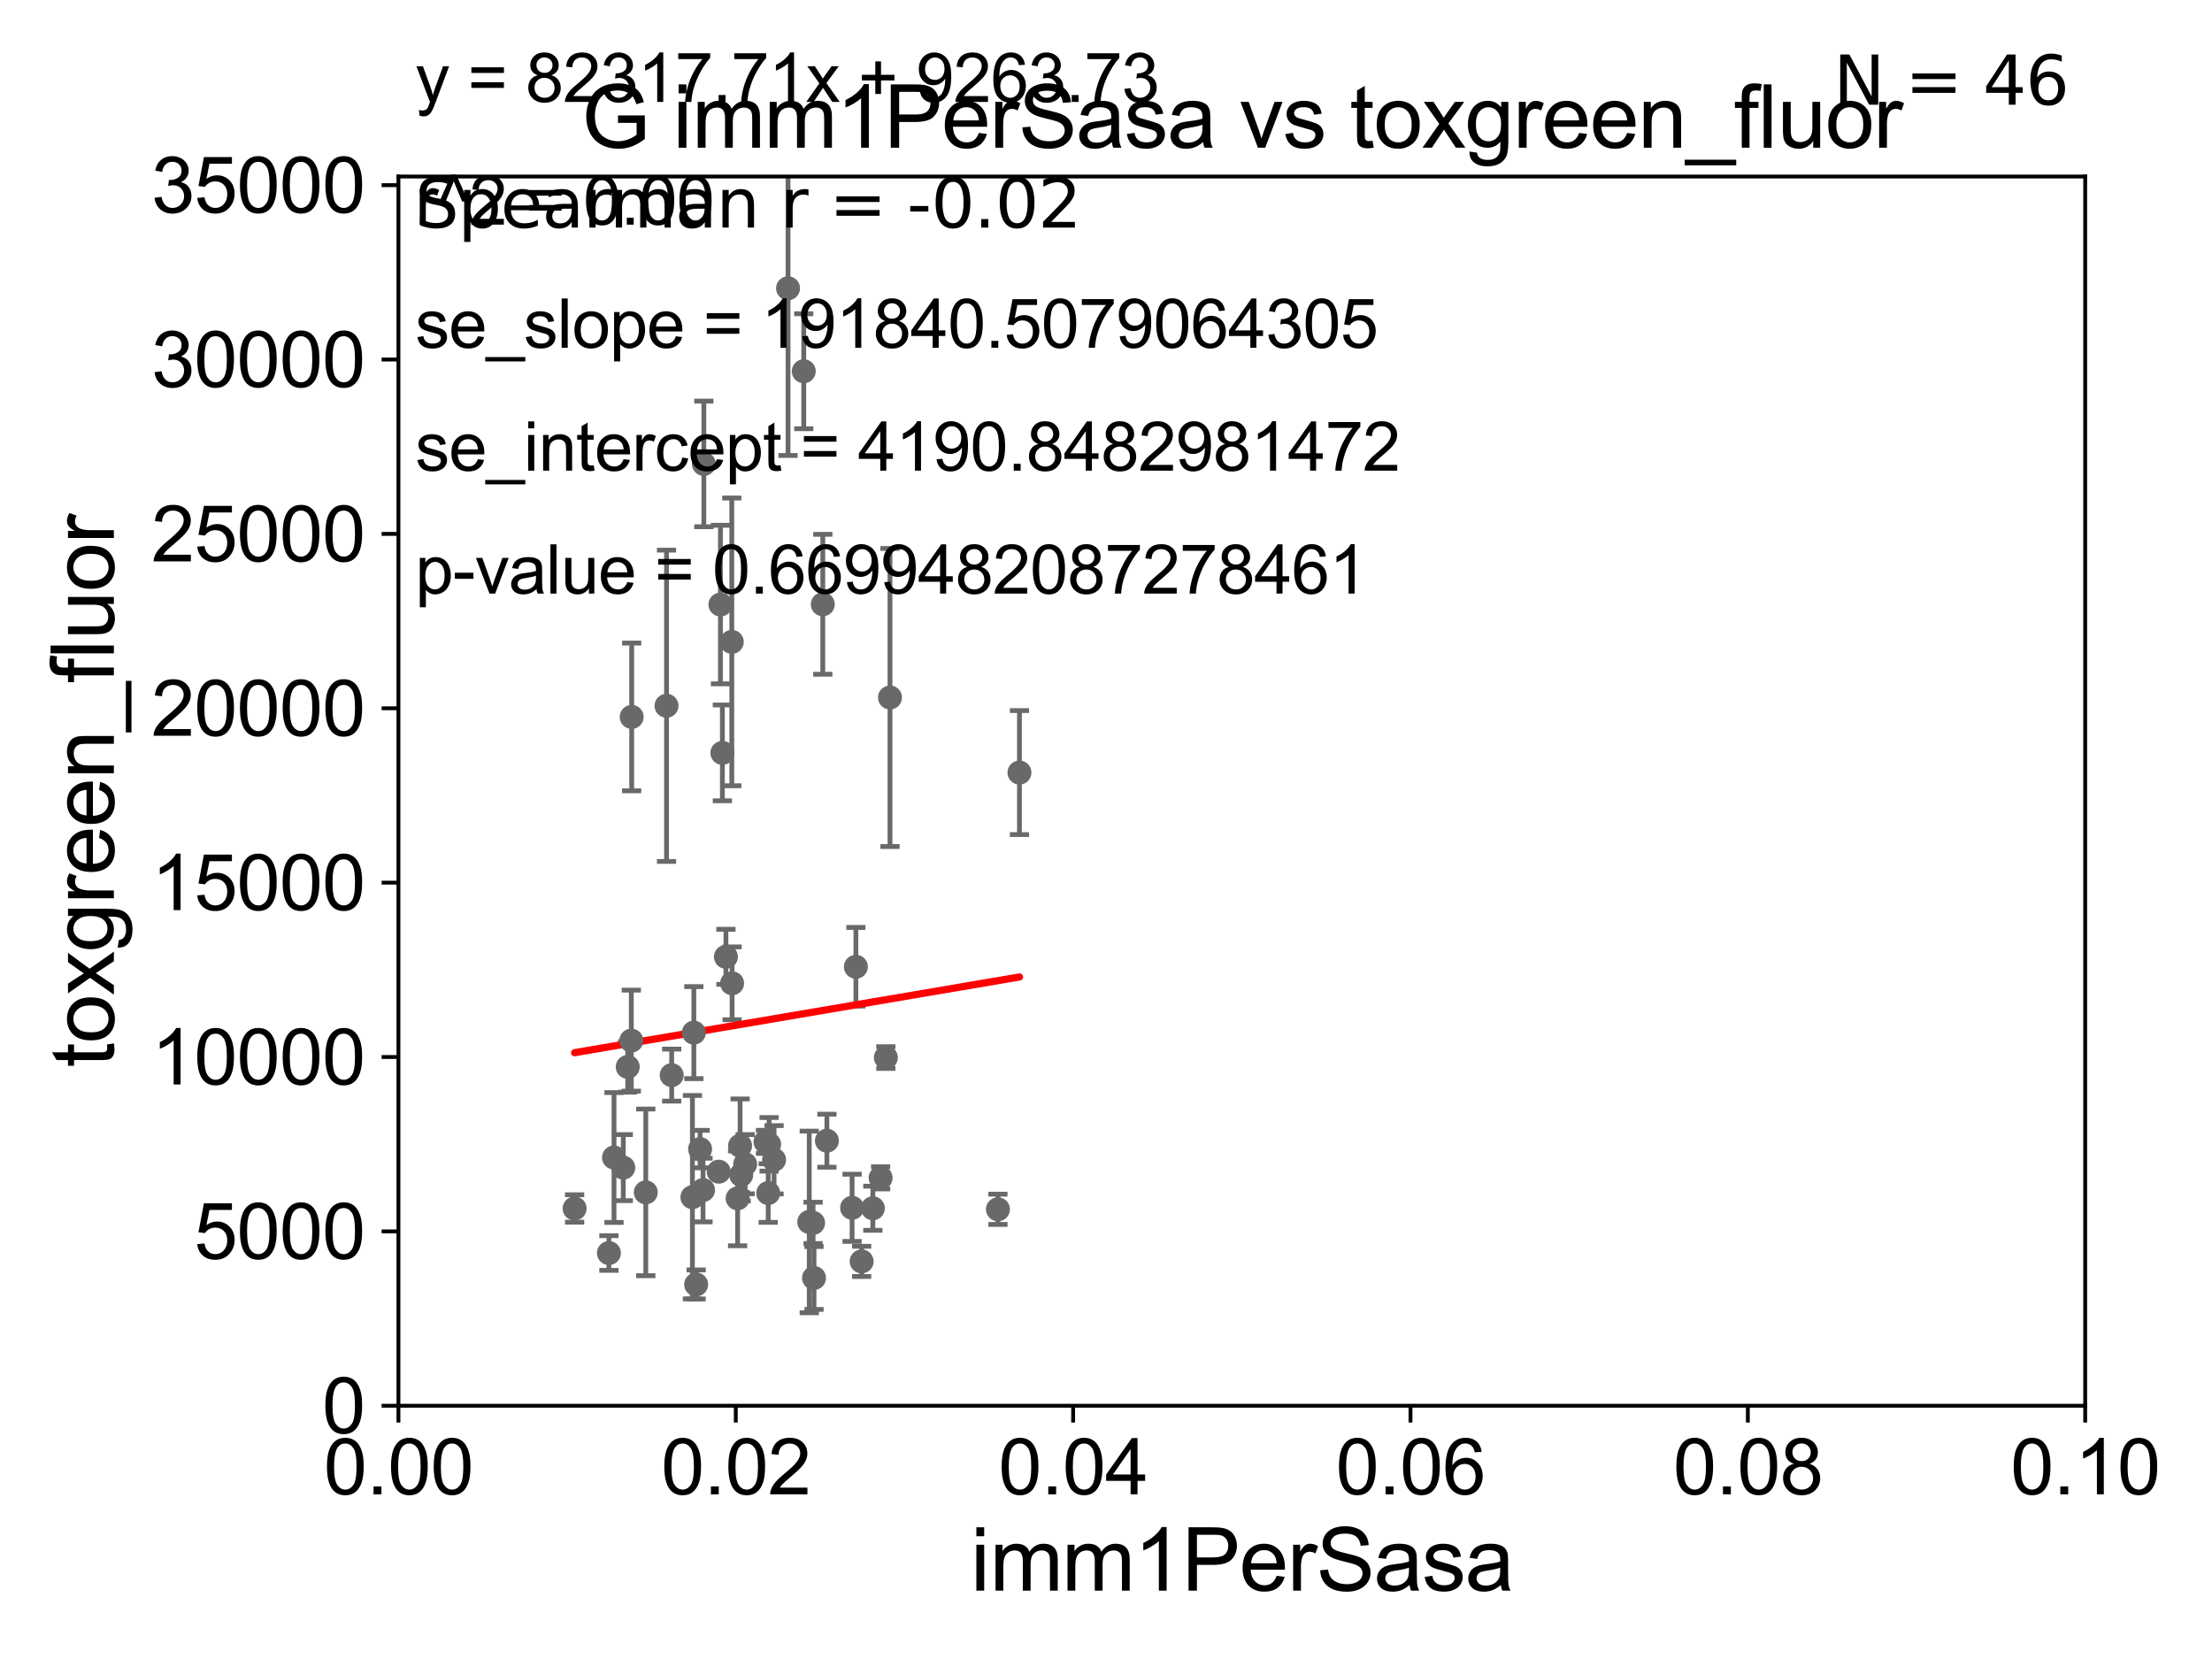 <?xml version="1.0" encoding="utf-8" standalone="no"?>
<!DOCTYPE svg PUBLIC "-//W3C//DTD SVG 1.1//EN"
  "http://www.w3.org/Graphics/SVG/1.1/DTD/svg11.dtd">
<svg xmlns:xlink="http://www.w3.org/1999/xlink" width="460.8pt" height="345.6pt" viewBox="0 0 460.8 345.6" xmlns="http://www.w3.org/2000/svg" version="1.1">
 <defs>
  <style type="text/css">*{stroke-linejoin: round; stroke-linecap: butt}</style>
 </defs>
 <g id="figure_1">
  <g id="patch_1">
   <path d="M 0 345.6 
L 460.8 345.6 
L 460.8 0 
L 0 0 
z
" style="fill: #ffffff"/>
  </g>
  <g id="axes_1">
   <g id="patch_2">
    <path d="M 83 292.84 
L 434.385 292.84 
L 434.385 36.775 
L 83 36.775 
z
" style="fill: #ffffff"/>
   </g>
   <g id="PathCollection_1">
    <defs>
     <path id="m0e5c1a902d" d="M 0 1.118 
C 0.297 1.118 0.581 1 0.791 0.791 
C 1 0.581 1.118 0.297 1.118 0 
C 1.118 -0.297 1 -0.581 0.791 -0.791 
C 0.581 -1 0.297 -1.118 0 -1.118 
C -0.297 -1.118 -0.581 -1 -0.791 -0.791 
C -1 -0.581 -1.118 -0.297 -1.118 0 
C -1.118 0.297 -1 0.581 -0.791 0.791 
C -0.581 1 -0.297 1.118 0 1.118 
z
" style="stroke: #696969"/>
    </defs>
    <g clip-path="url(#pd5eb843721)">
     <use xlink:href="#m0e5c1a902d" x="181.833" y="251.703" style="fill: #696969; stroke: #696969"/>
     <use xlink:href="#m0e5c1a902d" x="138.849" y="147.023" style="fill: #696969; stroke: #696969"/>
     <use xlink:href="#m0e5c1a902d" x="154.405" y="244.763" style="fill: #696969; stroke: #696969"/>
     <use xlink:href="#m0e5c1a902d" x="144.241" y="249.395" style="fill: #696969; stroke: #696969"/>
     <use xlink:href="#m0e5c1a902d" x="185.401" y="145.302" style="fill: #696969; stroke: #696969"/>
     <use xlink:href="#m0e5c1a902d" x="161.253" y="241.603" style="fill: #696969; stroke: #696969"/>
     <use xlink:href="#m0e5c1a902d" x="168.581" y="254.553" style="fill: #696969; stroke: #696969"/>
     <use xlink:href="#m0e5c1a902d" x="169.575" y="266.224" style="fill: #696969; stroke: #696969"/>
     <use xlink:href="#m0e5c1a902d" x="144.539" y="215.115" style="fill: #696969; stroke: #696969"/>
     <use xlink:href="#m0e5c1a902d" x="155.23" y="242.52" style="fill: #696969; stroke: #696969"/>
     <use xlink:href="#m0e5c1a902d" x="145.022" y="267.577" style="fill: #696969; stroke: #696969"/>
     <use xlink:href="#m0e5c1a902d" x="127.91" y="241.129" style="fill: #696969; stroke: #696969"/>
     <use xlink:href="#m0e5c1a902d" x="129.841" y="243.238" style="fill: #696969; stroke: #696969"/>
     <use xlink:href="#m0e5c1a902d" x="126.847" y="261.029" style="fill: #696969; stroke: #696969"/>
     <use xlink:href="#m0e5c1a902d" x="130.767" y="222.257" style="fill: #696969; stroke: #696969"/>
     <use xlink:href="#m0e5c1a902d" x="179.497" y="262.775" style="fill: #696969; stroke: #696969"/>
     <use xlink:href="#m0e5c1a902d" x="169.381" y="254.754" style="fill: #696969; stroke: #696969"/>
     <use xlink:href="#m0e5c1a902d" x="152.509" y="204.84" style="fill: #696969; stroke: #696969"/>
     <use xlink:href="#m0e5c1a902d" x="177.506" y="251.609" style="fill: #696969; stroke: #696969"/>
     <use xlink:href="#m0e5c1a902d" x="212.372" y="160.94" style="fill: #696969; stroke: #696969"/>
     <use xlink:href="#m0e5c1a902d" x="178.297" y="201.398" style="fill: #696969; stroke: #696969"/>
     <use xlink:href="#m0e5c1a902d" x="150.485" y="156.841" style="fill: #696969; stroke: #696969"/>
     <use xlink:href="#m0e5c1a902d" x="184.538" y="220.313" style="fill: #696969; stroke: #696969"/>
     <use xlink:href="#m0e5c1a902d" x="159.461" y="237.866" style="fill: #696969; stroke: #696969"/>
     <use xlink:href="#m0e5c1a902d" x="154.177" y="238.669" style="fill: #696969; stroke: #696969"/>
     <use xlink:href="#m0e5c1a902d" x="160.032" y="248.535" style="fill: #696969; stroke: #696969"/>
     <use xlink:href="#m0e5c1a902d" x="172.257" y="237.626" style="fill: #696969; stroke: #696969"/>
     <use xlink:href="#m0e5c1a902d" x="131.593" y="149.352" style="fill: #696969; stroke: #696969"/>
     <use xlink:href="#m0e5c1a902d" x="139.924" y="223.968" style="fill: #696969; stroke: #696969"/>
     <use xlink:href="#m0e5c1a902d" x="134.529" y="248.393" style="fill: #696969; stroke: #696969"/>
     <use xlink:href="#m0e5c1a902d" x="183.45" y="245.369" style="fill: #696969; stroke: #696969"/>
     <use xlink:href="#m0e5c1a902d" x="131.513" y="216.78" style="fill: #696969; stroke: #696969"/>
     <use xlink:href="#m0e5c1a902d" x="146.455" y="247.912" style="fill: #696969; stroke: #696969"/>
     <use xlink:href="#m0e5c1a902d" x="153.664" y="249.635" style="fill: #696969; stroke: #696969"/>
     <use xlink:href="#m0e5c1a902d" x="149.727" y="244.082" style="fill: #696969; stroke: #696969"/>
     <use xlink:href="#m0e5c1a902d" x="145.841" y="239.38" style="fill: #696969; stroke: #696969"/>
     <use xlink:href="#m0e5c1a902d" x="207.886" y="251.92" style="fill: #696969; stroke: #696969"/>
     <use xlink:href="#m0e5c1a902d" x="171.404" y="125.886" style="fill: #696969; stroke: #696969"/>
     <use xlink:href="#m0e5c1a902d" x="160.218" y="238.386" style="fill: #696969; stroke: #696969"/>
     <use xlink:href="#m0e5c1a902d" x="119.703" y="251.745" style="fill: #696969; stroke: #696969"/>
     <use xlink:href="#m0e5c1a902d" x="146.624" y="96.642" style="fill: #696969; stroke: #696969"/>
     <use xlink:href="#m0e5c1a902d" x="167.437" y="77.339" style="fill: #696969; stroke: #696969"/>
     <use xlink:href="#m0e5c1a902d" x="164.164" y="60.054" style="fill: #696969; stroke: #696969"/>
     <use xlink:href="#m0e5c1a902d" x="152.446" y="133.718" style="fill: #696969; stroke: #696969"/>
     <use xlink:href="#m0e5c1a902d" x="151.225" y="199.322" style="fill: #696969; stroke: #696969"/>
     <use xlink:href="#m0e5c1a902d" x="150.078" y="125.939" style="fill: #696969; stroke: #696969"/>
    </g>
   </g>
   <g id="matplotlib.axis_1">
    <g id="xtick_1">
     <g id="line2d_1">
      <defs>
       <path id="mee8b2e6aea" d="M 0 0 
L 0 3.5 
" style="stroke: #000000; stroke-width: 0.8"/>
      </defs>
      <g>
       <use xlink:href="#mee8b2e6aea" x="83" y="292.84" style="stroke: #000000; stroke-width: 0.8"/>
      </g>
     </g>
     <g id="text_1">
      <!-- 0.00 -->
      <g transform="translate(67.431 311.293)scale(0.16 -0.16)">
       <defs>
        <path id="ArialMT-30" d="M 266 2259 
Q 266 3072 433 3567 
Q 600 4063 929 4331 
Q 1259 4600 1759 4600 
Q 2128 4600 2406 4451 
Q 2684 4303 2865 4023 
Q 3047 3744 3150 3342 
Q 3253 2941 3253 2259 
Q 3253 1453 3087 958 
Q 2922 463 2592 192 
Q 2263 -78 1759 -78 
Q 1097 -78 719 397 
Q 266 969 266 2259 
z
M 844 2259 
Q 844 1131 1108 757 
Q 1372 384 1759 384 
Q 2147 384 2411 759 
Q 2675 1134 2675 2259 
Q 2675 3391 2411 3762 
Q 2147 4134 1753 4134 
Q 1366 4134 1134 3806 
Q 844 3388 844 2259 
z
" transform="scale(0.016)"/>
        <path id="ArialMT-2e" d="M 581 0 
L 581 641 
L 1222 641 
L 1222 0 
L 581 0 
z
" transform="scale(0.016)"/>
       </defs>
       <use xlink:href="#ArialMT-30"/>
       <use xlink:href="#ArialMT-2e" x="55.615"/>
       <use xlink:href="#ArialMT-30" x="83.398"/>
       <use xlink:href="#ArialMT-30" x="139.014"/>
      </g>
     </g>
    </g>
    <g id="xtick_2">
     <g id="line2d_2">
      <g>
       <use xlink:href="#mee8b2e6aea" x="153.277" y="292.84" style="stroke: #000000; stroke-width: 0.8"/>
      </g>
     </g>
     <g id="text_2">
      <!-- 0.02 -->
      <g transform="translate(137.708 311.293)scale(0.16 -0.16)">
       <defs>
        <path id="ArialMT-32" d="M 3222 541 
L 3222 0 
L 194 0 
Q 188 203 259 391 
Q 375 700 629 1000 
Q 884 1300 1366 1694 
Q 2113 2306 2375 2664 
Q 2638 3022 2638 3341 
Q 2638 3675 2398 3904 
Q 2159 4134 1775 4134 
Q 1369 4134 1125 3890 
Q 881 3647 878 3216 
L 300 3275 
Q 359 3922 746 4261 
Q 1134 4600 1788 4600 
Q 2447 4600 2831 4234 
Q 3216 3869 3216 3328 
Q 3216 3053 3103 2787 
Q 2991 2522 2730 2228 
Q 2469 1934 1863 1422 
Q 1356 997 1212 845 
Q 1069 694 975 541 
L 3222 541 
z
" transform="scale(0.016)"/>
       </defs>
       <use xlink:href="#ArialMT-30"/>
       <use xlink:href="#ArialMT-2e" x="55.615"/>
       <use xlink:href="#ArialMT-30" x="83.398"/>
       <use xlink:href="#ArialMT-32" x="139.014"/>
      </g>
     </g>
    </g>
    <g id="xtick_3">
     <g id="line2d_3">
      <g>
       <use xlink:href="#mee8b2e6aea" x="223.554" y="292.84" style="stroke: #000000; stroke-width: 0.8"/>
      </g>
     </g>
     <g id="text_3">
      <!-- 0.04 -->
      <g transform="translate(207.985 311.293)scale(0.16 -0.16)">
       <defs>
        <path id="ArialMT-34" d="M 2069 0 
L 2069 1097 
L 81 1097 
L 81 1613 
L 2172 4581 
L 2631 4581 
L 2631 1613 
L 3250 1613 
L 3250 1097 
L 2631 1097 
L 2631 0 
L 2069 0 
z
M 2069 1613 
L 2069 3678 
L 634 1613 
L 2069 1613 
z
" transform="scale(0.016)"/>
       </defs>
       <use xlink:href="#ArialMT-30"/>
       <use xlink:href="#ArialMT-2e" x="55.615"/>
       <use xlink:href="#ArialMT-30" x="83.398"/>
       <use xlink:href="#ArialMT-34" x="139.014"/>
      </g>
     </g>
    </g>
    <g id="xtick_4">
     <g id="line2d_4">
      <g>
       <use xlink:href="#mee8b2e6aea" x="293.831" y="292.84" style="stroke: #000000; stroke-width: 0.8"/>
      </g>
     </g>
     <g id="text_4">
      <!-- 0.06 -->
      <g transform="translate(278.262 311.293)scale(0.16 -0.16)">
       <defs>
        <path id="ArialMT-36" d="M 3184 3459 
L 2625 3416 
Q 2550 3747 2413 3897 
Q 2184 4138 1850 4138 
Q 1581 4138 1378 3988 
Q 1113 3794 959 3422 
Q 806 3050 800 2363 
Q 1003 2672 1297 2822 
Q 1591 2972 1913 2972 
Q 2475 2972 2870 2558 
Q 3266 2144 3266 1488 
Q 3266 1056 3080 686 
Q 2894 316 2569 119 
Q 2244 -78 1831 -78 
Q 1128 -78 684 439 
Q 241 956 241 2144 
Q 241 3472 731 4075 
Q 1159 4600 1884 4600 
Q 2425 4600 2770 4297 
Q 3116 3994 3184 3459 
z
M 888 1484 
Q 888 1194 1011 928 
Q 1134 663 1356 523 
Q 1578 384 1822 384 
Q 2178 384 2434 671 
Q 2691 959 2691 1453 
Q 2691 1928 2437 2201 
Q 2184 2475 1800 2475 
Q 1419 2475 1153 2201 
Q 888 1928 888 1484 
z
" transform="scale(0.016)"/>
       </defs>
       <use xlink:href="#ArialMT-30"/>
       <use xlink:href="#ArialMT-2e" x="55.615"/>
       <use xlink:href="#ArialMT-30" x="83.398"/>
       <use xlink:href="#ArialMT-36" x="139.014"/>
      </g>
     </g>
    </g>
    <g id="xtick_5">
     <g id="line2d_5">
      <g>
       <use xlink:href="#mee8b2e6aea" x="364.108" y="292.84" style="stroke: #000000; stroke-width: 0.8"/>
      </g>
     </g>
     <g id="text_5">
      <!-- 0.08 -->
      <g transform="translate(348.539 311.293)scale(0.16 -0.16)">
       <defs>
        <path id="ArialMT-38" d="M 1131 2484 
Q 781 2613 612 2850 
Q 444 3088 444 3419 
Q 444 3919 803 4259 
Q 1163 4600 1759 4600 
Q 2359 4600 2725 4251 
Q 3091 3903 3091 3403 
Q 3091 3084 2923 2848 
Q 2756 2613 2416 2484 
Q 2838 2347 3058 2040 
Q 3278 1734 3278 1309 
Q 3278 722 2862 322 
Q 2447 -78 1769 -78 
Q 1091 -78 675 323 
Q 259 725 259 1325 
Q 259 1772 486 2073 
Q 713 2375 1131 2484 
z
M 1019 3438 
Q 1019 3113 1228 2906 
Q 1438 2700 1772 2700 
Q 2097 2700 2305 2904 
Q 2513 3109 2513 3406 
Q 2513 3716 2298 3927 
Q 2084 4138 1766 4138 
Q 1444 4138 1231 3931 
Q 1019 3725 1019 3438 
z
M 838 1322 
Q 838 1081 952 856 
Q 1066 631 1291 507 
Q 1516 384 1775 384 
Q 2178 384 2440 643 
Q 2703 903 2703 1303 
Q 2703 1709 2433 1975 
Q 2163 2241 1756 2241 
Q 1359 2241 1098 1978 
Q 838 1716 838 1322 
z
" transform="scale(0.016)"/>
       </defs>
       <use xlink:href="#ArialMT-30"/>
       <use xlink:href="#ArialMT-2e" x="55.615"/>
       <use xlink:href="#ArialMT-30" x="83.398"/>
       <use xlink:href="#ArialMT-38" x="139.014"/>
      </g>
     </g>
    </g>
    <g id="xtick_6">
     <g id="line2d_6">
      <g>
       <use xlink:href="#mee8b2e6aea" x="434.385" y="292.84" style="stroke: #000000; stroke-width: 0.8"/>
      </g>
     </g>
     <g id="text_6">
      <!-- 0.10 -->
      <g transform="translate(418.816 311.293)scale(0.16 -0.16)">
       <defs>
        <path id="ArialMT-31" d="M 2384 0 
L 1822 0 
L 1822 3584 
Q 1619 3391 1289 3197 
Q 959 3003 697 2906 
L 697 3450 
Q 1169 3672 1522 3987 
Q 1875 4303 2022 4600 
L 2384 4600 
L 2384 0 
z
" transform="scale(0.016)"/>
       </defs>
       <use xlink:href="#ArialMT-30"/>
       <use xlink:href="#ArialMT-2e" x="55.615"/>
       <use xlink:href="#ArialMT-31" x="83.398"/>
       <use xlink:href="#ArialMT-30" x="139.014"/>
      </g>
     </g>
    </g>
    <g id="text_7">
     <!-- imm1PerSasa -->
     <g transform="translate(202.177 331.357)scale(0.18 -0.18)">
      <defs>
       <path id="ArialMT-69" d="M 425 3934 
L 425 4581 
L 988 4581 
L 988 3934 
L 425 3934 
z
M 425 0 
L 425 3319 
L 988 3319 
L 988 0 
L 425 0 
z
" transform="scale(0.016)"/>
       <path id="ArialMT-6d" d="M 422 0 
L 422 3319 
L 925 3319 
L 925 2853 
Q 1081 3097 1340 3245 
Q 1600 3394 1931 3394 
Q 2300 3394 2536 3241 
Q 2772 3088 2869 2813 
Q 3263 3394 3894 3394 
Q 4388 3394 4653 3120 
Q 4919 2847 4919 2278 
L 4919 0 
L 4359 0 
L 4359 2091 
Q 4359 2428 4304 2576 
Q 4250 2725 4106 2815 
Q 3963 2906 3769 2906 
Q 3419 2906 3187 2673 
Q 2956 2441 2956 1928 
L 2956 0 
L 2394 0 
L 2394 2156 
Q 2394 2531 2256 2718 
Q 2119 2906 1806 2906 
Q 1569 2906 1367 2781 
Q 1166 2656 1075 2415 
Q 984 2175 984 1722 
L 984 0 
L 422 0 
z
" transform="scale(0.016)"/>
       <path id="ArialMT-50" d="M 494 0 
L 494 4581 
L 2222 4581 
Q 2678 4581 2919 4538 
Q 3256 4481 3484 4323 
Q 3713 4166 3852 3881 
Q 3991 3597 3991 3256 
Q 3991 2672 3619 2267 
Q 3247 1863 2275 1863 
L 1100 1863 
L 1100 0 
L 494 0 
z
M 1100 2403 
L 2284 2403 
Q 2872 2403 3119 2622 
Q 3366 2841 3366 3238 
Q 3366 3525 3220 3729 
Q 3075 3934 2838 4000 
Q 2684 4041 2272 4041 
L 1100 4041 
L 1100 2403 
z
" transform="scale(0.016)"/>
       <path id="ArialMT-65" d="M 2694 1069 
L 3275 997 
Q 3138 488 2766 206 
Q 2394 -75 1816 -75 
Q 1088 -75 661 373 
Q 234 822 234 1631 
Q 234 2469 665 2931 
Q 1097 3394 1784 3394 
Q 2450 3394 2872 2941 
Q 3294 2488 3294 1666 
Q 3294 1616 3291 1516 
L 816 1516 
Q 847 969 1125 678 
Q 1403 388 1819 388 
Q 2128 388 2347 550 
Q 2566 713 2694 1069 
z
M 847 1978 
L 2700 1978 
Q 2663 2397 2488 2606 
Q 2219 2931 1791 2931 
Q 1403 2931 1139 2672 
Q 875 2413 847 1978 
z
" transform="scale(0.016)"/>
       <path id="ArialMT-72" d="M 416 0 
L 416 3319 
L 922 3319 
L 922 2816 
Q 1116 3169 1280 3281 
Q 1444 3394 1641 3394 
Q 1925 3394 2219 3213 
L 2025 2691 
Q 1819 2813 1613 2813 
Q 1428 2813 1281 2702 
Q 1134 2591 1072 2394 
Q 978 2094 978 1738 
L 978 0 
L 416 0 
z
" transform="scale(0.016)"/>
       <path id="ArialMT-53" d="M 288 1472 
L 859 1522 
Q 900 1178 1048 958 
Q 1197 738 1509 602 
Q 1822 466 2213 466 
Q 2559 466 2825 569 
Q 3091 672 3220 851 
Q 3350 1031 3350 1244 
Q 3350 1459 3225 1620 
Q 3100 1781 2813 1891 
Q 2628 1963 1997 2114 
Q 1366 2266 1113 2400 
Q 784 2572 623 2826 
Q 463 3081 463 3397 
Q 463 3744 659 4045 
Q 856 4347 1234 4503 
Q 1613 4659 2075 4659 
Q 2584 4659 2973 4495 
Q 3363 4331 3572 4012 
Q 3781 3694 3797 3291 
L 3216 3247 
Q 3169 3681 2898 3903 
Q 2628 4125 2100 4125 
Q 1550 4125 1298 3923 
Q 1047 3722 1047 3438 
Q 1047 3191 1225 3031 
Q 1400 2872 2139 2705 
Q 2878 2538 3153 2413 
Q 3553 2228 3743 1945 
Q 3934 1663 3934 1294 
Q 3934 928 3725 604 
Q 3516 281 3123 101 
Q 2731 -78 2241 -78 
Q 1619 -78 1198 103 
Q 778 284 539 648 
Q 300 1013 288 1472 
z
" transform="scale(0.016)"/>
       <path id="ArialMT-61" d="M 2588 409 
Q 2275 144 1986 34 
Q 1697 -75 1366 -75 
Q 819 -75 525 192 
Q 231 459 231 875 
Q 231 1119 342 1320 
Q 453 1522 633 1644 
Q 813 1766 1038 1828 
Q 1203 1872 1538 1913 
Q 2219 1994 2541 2106 
Q 2544 2222 2544 2253 
Q 2544 2597 2384 2738 
Q 2169 2928 1744 2928 
Q 1347 2928 1158 2789 
Q 969 2650 878 2297 
L 328 2372 
Q 403 2725 575 2942 
Q 747 3159 1072 3276 
Q 1397 3394 1825 3394 
Q 2250 3394 2515 3294 
Q 2781 3194 2906 3042 
Q 3031 2891 3081 2659 
Q 3109 2516 3109 2141 
L 3109 1391 
Q 3109 606 3145 398 
Q 3181 191 3288 0 
L 2700 0 
Q 2613 175 2588 409 
z
M 2541 1666 
Q 2234 1541 1622 1453 
Q 1275 1403 1131 1340 
Q 988 1278 909 1158 
Q 831 1038 831 891 
Q 831 666 1001 516 
Q 1172 366 1500 366 
Q 1825 366 2078 508 
Q 2331 650 2450 897 
Q 2541 1088 2541 1459 
L 2541 1666 
z
" transform="scale(0.016)"/>
       <path id="ArialMT-73" d="M 197 991 
L 753 1078 
Q 800 744 1014 566 
Q 1228 388 1613 388 
Q 2000 388 2187 545 
Q 2375 703 2375 916 
Q 2375 1106 2209 1216 
Q 2094 1291 1634 1406 
Q 1016 1563 777 1677 
Q 538 1791 414 1992 
Q 291 2194 291 2438 
Q 291 2659 392 2848 
Q 494 3038 669 3163 
Q 800 3259 1026 3326 
Q 1253 3394 1513 3394 
Q 1903 3394 2198 3281 
Q 2494 3169 2634 2976 
Q 2775 2784 2828 2463 
L 2278 2388 
Q 2241 2644 2061 2787 
Q 1881 2931 1553 2931 
Q 1166 2931 1000 2803 
Q 834 2675 834 2503 
Q 834 2394 903 2306 
Q 972 2216 1119 2156 
Q 1203 2125 1616 2013 
Q 2213 1853 2448 1751 
Q 2684 1650 2818 1456 
Q 2953 1263 2953 975 
Q 2953 694 2789 445 
Q 2625 197 2315 61 
Q 2006 -75 1616 -75 
Q 969 -75 630 194 
Q 291 463 197 991 
z
" transform="scale(0.016)"/>
      </defs>
      <use xlink:href="#ArialMT-69"/>
      <use xlink:href="#ArialMT-6d" x="22.217"/>
      <use xlink:href="#ArialMT-6d" x="105.518"/>
      <use xlink:href="#ArialMT-31" x="188.818"/>
      <use xlink:href="#ArialMT-50" x="244.434"/>
      <use xlink:href="#ArialMT-65" x="311.133"/>
      <use xlink:href="#ArialMT-72" x="366.748"/>
      <use xlink:href="#ArialMT-53" x="400.049"/>
      <use xlink:href="#ArialMT-61" x="466.748"/>
      <use xlink:href="#ArialMT-73" x="522.363"/>
      <use xlink:href="#ArialMT-61" x="572.363"/>
     </g>
    </g>
   </g>
   <g id="matplotlib.axis_2">
    <g id="ytick_1">
     <g id="line2d_7">
      <defs>
       <path id="m5f19375939" d="M 0 0 
L -3.5 0 
" style="stroke: #000000; stroke-width: 0.8"/>
      </defs>
      <g>
       <use xlink:href="#m5f19375939" x="83" y="292.84" style="stroke: #000000; stroke-width: 0.8"/>
      </g>
     </g>
     <g id="text_8">
      <!-- 0 -->
      <g transform="translate(67.103 298.566)scale(0.16 -0.16)">
       <use xlink:href="#ArialMT-30"/>
      </g>
     </g>
    </g>
    <g id="ytick_2">
     <g id="line2d_8">
      <g>
       <use xlink:href="#m5f19375939" x="83" y="256.516" style="stroke: #000000; stroke-width: 0.8"/>
      </g>
     </g>
     <g id="text_9">
      <!-- 5000 -->
      <g transform="translate(40.41 262.242)scale(0.16 -0.16)">
       <defs>
        <path id="ArialMT-35" d="M 266 1200 
L 856 1250 
Q 922 819 1161 601 
Q 1400 384 1738 384 
Q 2144 384 2425 690 
Q 2706 997 2706 1503 
Q 2706 1984 2436 2262 
Q 2166 2541 1728 2541 
Q 1456 2541 1237 2417 
Q 1019 2294 894 2097 
L 366 2166 
L 809 4519 
L 3088 4519 
L 3088 3981 
L 1259 3981 
L 1013 2750 
Q 1425 3038 1878 3038 
Q 2478 3038 2890 2622 
Q 3303 2206 3303 1553 
Q 3303 931 2941 478 
Q 2500 -78 1738 -78 
Q 1113 -78 717 272 
Q 322 622 266 1200 
z
" transform="scale(0.016)"/>
       </defs>
       <use xlink:href="#ArialMT-35"/>
       <use xlink:href="#ArialMT-30" x="55.615"/>
       <use xlink:href="#ArialMT-30" x="111.23"/>
       <use xlink:href="#ArialMT-30" x="166.846"/>
      </g>
     </g>
    </g>
    <g id="ytick_3">
     <g id="line2d_9">
      <g>
       <use xlink:href="#m5f19375939" x="83" y="220.192" style="stroke: #000000; stroke-width: 0.8"/>
      </g>
     </g>
     <g id="text_10">
      <!-- 10000 -->
      <g transform="translate(31.512 225.918)scale(0.16 -0.16)">
       <use xlink:href="#ArialMT-31"/>
       <use xlink:href="#ArialMT-30" x="55.615"/>
       <use xlink:href="#ArialMT-30" x="111.23"/>
       <use xlink:href="#ArialMT-30" x="166.846"/>
       <use xlink:href="#ArialMT-30" x="222.461"/>
      </g>
     </g>
    </g>
    <g id="ytick_4">
     <g id="line2d_10">
      <g>
       <use xlink:href="#m5f19375939" x="83" y="183.867" style="stroke: #000000; stroke-width: 0.8"/>
      </g>
     </g>
     <g id="text_11">
      <!-- 15000 -->
      <g transform="translate(31.512 189.594)scale(0.16 -0.16)">
       <use xlink:href="#ArialMT-31"/>
       <use xlink:href="#ArialMT-35" x="55.615"/>
       <use xlink:href="#ArialMT-30" x="111.23"/>
       <use xlink:href="#ArialMT-30" x="166.846"/>
       <use xlink:href="#ArialMT-30" x="222.461"/>
      </g>
     </g>
    </g>
    <g id="ytick_5">
     <g id="line2d_11">
      <g>
       <use xlink:href="#m5f19375939" x="83" y="147.543" style="stroke: #000000; stroke-width: 0.8"/>
      </g>
     </g>
     <g id="text_12">
      <!-- 20000 -->
      <g transform="translate(31.512 153.27)scale(0.16 -0.16)">
       <use xlink:href="#ArialMT-32"/>
       <use xlink:href="#ArialMT-30" x="55.615"/>
       <use xlink:href="#ArialMT-30" x="111.23"/>
       <use xlink:href="#ArialMT-30" x="166.846"/>
       <use xlink:href="#ArialMT-30" x="222.461"/>
      </g>
     </g>
    </g>
    <g id="ytick_6">
     <g id="line2d_12">
      <g>
       <use xlink:href="#m5f19375939" x="83" y="111.219" style="stroke: #000000; stroke-width: 0.8"/>
      </g>
     </g>
     <g id="text_13">
      <!-- 25000 -->
      <g transform="translate(31.512 116.945)scale(0.16 -0.16)">
       <use xlink:href="#ArialMT-32"/>
       <use xlink:href="#ArialMT-35" x="55.615"/>
       <use xlink:href="#ArialMT-30" x="111.23"/>
       <use xlink:href="#ArialMT-30" x="166.846"/>
       <use xlink:href="#ArialMT-30" x="222.461"/>
      </g>
     </g>
    </g>
    <g id="ytick_7">
     <g id="line2d_13">
      <g>
       <use xlink:href="#m5f19375939" x="83" y="74.895" style="stroke: #000000; stroke-width: 0.8"/>
      </g>
     </g>
     <g id="text_14">
      <!-- 30000 -->
      <g transform="translate(31.512 80.621)scale(0.16 -0.16)">
       <defs>
        <path id="ArialMT-33" d="M 269 1209 
L 831 1284 
Q 928 806 1161 595 
Q 1394 384 1728 384 
Q 2125 384 2398 659 
Q 2672 934 2672 1341 
Q 2672 1728 2419 1979 
Q 2166 2231 1775 2231 
Q 1616 2231 1378 2169 
L 1441 2663 
Q 1497 2656 1531 2656 
Q 1891 2656 2178 2843 
Q 2466 3031 2466 3422 
Q 2466 3731 2256 3934 
Q 2047 4138 1716 4138 
Q 1388 4138 1169 3931 
Q 950 3725 888 3313 
L 325 3413 
Q 428 3978 793 4289 
Q 1159 4600 1703 4600 
Q 2078 4600 2393 4439 
Q 2709 4278 2876 4000 
Q 3044 3722 3044 3409 
Q 3044 3113 2884 2869 
Q 2725 2625 2413 2481 
Q 2819 2388 3044 2092 
Q 3269 1797 3269 1353 
Q 3269 753 2831 336 
Q 2394 -81 1725 -81 
Q 1122 -81 723 278 
Q 325 638 269 1209 
z
" transform="scale(0.016)"/>
       </defs>
       <use xlink:href="#ArialMT-33"/>
       <use xlink:href="#ArialMT-30" x="55.615"/>
       <use xlink:href="#ArialMT-30" x="111.23"/>
       <use xlink:href="#ArialMT-30" x="166.846"/>
       <use xlink:href="#ArialMT-30" x="222.461"/>
      </g>
     </g>
    </g>
    <g id="ytick_8">
     <g id="line2d_14">
      <g>
       <use xlink:href="#m5f19375939" x="83" y="38.571" style="stroke: #000000; stroke-width: 0.8"/>
      </g>
     </g>
     <g id="text_15">
      <!-- 35000 -->
      <g transform="translate(31.512 44.297)scale(0.16 -0.16)">
       <use xlink:href="#ArialMT-33"/>
       <use xlink:href="#ArialMT-35" x="55.615"/>
       <use xlink:href="#ArialMT-30" x="111.23"/>
       <use xlink:href="#ArialMT-30" x="166.846"/>
       <use xlink:href="#ArialMT-30" x="222.461"/>
      </g>
     </g>
    </g>
    <g id="text_16">
     <!-- toxgreen_fluor -->
     <g transform="translate(23.724 222.34)rotate(-90)scale(0.18 -0.18)">
      <defs>
       <path id="ArialMT-74" d="M 1650 503 
L 1731 6 
Q 1494 -44 1306 -44 
Q 1000 -44 831 53 
Q 663 150 594 308 
Q 525 466 525 972 
L 525 2881 
L 113 2881 
L 113 3319 
L 525 3319 
L 525 4141 
L 1084 4478 
L 1084 3319 
L 1650 3319 
L 1650 2881 
L 1084 2881 
L 1084 941 
Q 1084 700 1114 631 
Q 1144 563 1211 522 
Q 1278 481 1403 481 
Q 1497 481 1650 503 
z
" transform="scale(0.016)"/>
       <path id="ArialMT-6f" d="M 213 1659 
Q 213 2581 725 3025 
Q 1153 3394 1769 3394 
Q 2453 3394 2887 2945 
Q 3322 2497 3322 1706 
Q 3322 1066 3130 698 
Q 2938 331 2570 128 
Q 2203 -75 1769 -75 
Q 1072 -75 642 372 
Q 213 819 213 1659 
z
M 791 1659 
Q 791 1022 1069 705 
Q 1347 388 1769 388 
Q 2188 388 2466 706 
Q 2744 1025 2744 1678 
Q 2744 2294 2464 2611 
Q 2184 2928 1769 2928 
Q 1347 2928 1069 2612 
Q 791 2297 791 1659 
z
" transform="scale(0.016)"/>
       <path id="ArialMT-78" d="M 47 0 
L 1259 1725 
L 138 3319 
L 841 3319 
L 1350 2541 
Q 1494 2319 1581 2169 
Q 1719 2375 1834 2534 
L 2394 3319 
L 3066 3319 
L 1919 1756 
L 3153 0 
L 2463 0 
L 1781 1031 
L 1600 1309 
L 728 0 
L 47 0 
z
" transform="scale(0.016)"/>
       <path id="ArialMT-67" d="M 319 -275 
L 866 -356 
Q 900 -609 1056 -725 
Q 1266 -881 1628 -881 
Q 2019 -881 2231 -725 
Q 2444 -569 2519 -288 
Q 2563 -116 2559 434 
Q 2191 0 1641 0 
Q 956 0 581 494 
Q 206 988 206 1678 
Q 206 2153 378 2554 
Q 550 2956 876 3175 
Q 1203 3394 1644 3394 
Q 2231 3394 2613 2919 
L 2613 3319 
L 3131 3319 
L 3131 450 
Q 3131 -325 2973 -648 
Q 2816 -972 2473 -1159 
Q 2131 -1347 1631 -1347 
Q 1038 -1347 672 -1080 
Q 306 -813 319 -275 
z
M 784 1719 
Q 784 1066 1043 766 
Q 1303 466 1694 466 
Q 2081 466 2343 764 
Q 2606 1063 2606 1700 
Q 2606 2309 2336 2618 
Q 2066 2928 1684 2928 
Q 1309 2928 1046 2623 
Q 784 2319 784 1719 
z
" transform="scale(0.016)"/>
       <path id="ArialMT-6e" d="M 422 0 
L 422 3319 
L 928 3319 
L 928 2847 
Q 1294 3394 1984 3394 
Q 2284 3394 2536 3286 
Q 2788 3178 2913 3003 
Q 3038 2828 3088 2588 
Q 3119 2431 3119 2041 
L 3119 0 
L 2556 0 
L 2556 2019 
Q 2556 2363 2490 2533 
Q 2425 2703 2258 2804 
Q 2091 2906 1866 2906 
Q 1506 2906 1245 2678 
Q 984 2450 984 1813 
L 984 0 
L 422 0 
z
" transform="scale(0.016)"/>
       <path id="ArialMT-5f" d="M -97 -1272 
L -97 -866 
L 3631 -866 
L 3631 -1272 
L -97 -1272 
z
" transform="scale(0.016)"/>
       <path id="ArialMT-66" d="M 556 0 
L 556 2881 
L 59 2881 
L 59 3319 
L 556 3319 
L 556 3672 
Q 556 4006 616 4169 
Q 697 4388 901 4523 
Q 1106 4659 1475 4659 
Q 1713 4659 2000 4603 
L 1916 4113 
Q 1741 4144 1584 4144 
Q 1328 4144 1222 4034 
Q 1116 3925 1116 3625 
L 1116 3319 
L 1763 3319 
L 1763 2881 
L 1116 2881 
L 1116 0 
L 556 0 
z
" transform="scale(0.016)"/>
       <path id="ArialMT-6c" d="M 409 0 
L 409 4581 
L 972 4581 
L 972 0 
L 409 0 
z
" transform="scale(0.016)"/>
       <path id="ArialMT-75" d="M 2597 0 
L 2597 488 
Q 2209 -75 1544 -75 
Q 1250 -75 995 37 
Q 741 150 617 320 
Q 494 491 444 738 
Q 409 903 409 1263 
L 409 3319 
L 972 3319 
L 972 1478 
Q 972 1038 1006 884 
Q 1059 663 1231 536 
Q 1403 409 1656 409 
Q 1909 409 2131 539 
Q 2353 669 2445 892 
Q 2538 1116 2538 1541 
L 2538 3319 
L 3100 3319 
L 3100 0 
L 2597 0 
z
" transform="scale(0.016)"/>
      </defs>
      <use xlink:href="#ArialMT-74"/>
      <use xlink:href="#ArialMT-6f" x="27.783"/>
      <use xlink:href="#ArialMT-78" x="83.398"/>
      <use xlink:href="#ArialMT-67" x="133.398"/>
      <use xlink:href="#ArialMT-72" x="189.014"/>
      <use xlink:href="#ArialMT-65" x="222.314"/>
      <use xlink:href="#ArialMT-65" x="277.93"/>
      <use xlink:href="#ArialMT-6e" x="333.545"/>
      <use xlink:href="#ArialMT-5f" x="389.16"/>
      <use xlink:href="#ArialMT-66" x="444.775"/>
      <use xlink:href="#ArialMT-6c" x="472.559"/>
      <use xlink:href="#ArialMT-75" x="494.775"/>
      <use xlink:href="#ArialMT-6f" x="550.391"/>
      <use xlink:href="#ArialMT-72" x="606.006"/>
     </g>
    </g>
   </g>
   <g id="LineCollection_1">
    <path d="M 181.833 256.298 
L 181.833 247.108 
" clip-path="url(#pd5eb843721)" style="fill: none; stroke: #696969"/>
    <path d="M 138.849 179.444 
L 138.849 114.602 
" clip-path="url(#pd5eb843721)" style="fill: none; stroke: #696969"/>
    <path d="M 154.405 250.174 
L 154.405 239.352 
" clip-path="url(#pd5eb843721)" style="fill: none; stroke: #696969"/>
    <path d="M 144.241 270.583 
L 144.241 228.207 
" clip-path="url(#pd5eb843721)" style="fill: none; stroke: #696969"/>
    <path d="M 185.401 176.343 
L 185.401 114.261 
" clip-path="url(#pd5eb843721)" style="fill: none; stroke: #696969"/>
    <path d="M 161.253 248.719 
L 161.253 234.486 
" clip-path="url(#pd5eb843721)" style="fill: none; stroke: #696969"/>
    <path d="M 168.581 273.473 
L 168.581 235.632 
" clip-path="url(#pd5eb843721)" style="fill: none; stroke: #696969"/>
    <path d="M 169.575 272.779 
L 169.575 259.668 
" clip-path="url(#pd5eb843721)" style="fill: none; stroke: #696969"/>
    <path d="M 144.539 224.7 
L 144.539 205.53 
" clip-path="url(#pd5eb843721)" style="fill: none; stroke: #696969"/>
    <path d="M 155.23 248.688 
L 155.23 236.352 
" clip-path="url(#pd5eb843721)" style="fill: none; stroke: #696969"/>
    <path d="M 145.022 270.604 
L 145.022 264.55 
" clip-path="url(#pd5eb843721)" style="fill: none; stroke: #696969"/>
    <path d="M 127.91 254.655 
L 127.91 227.604 
" clip-path="url(#pd5eb843721)" style="fill: none; stroke: #696969"/>
    <path d="M 129.841 250.119 
L 129.841 236.357 
" clip-path="url(#pd5eb843721)" style="fill: none; stroke: #696969"/>
    <path d="M 126.847 264.642 
L 126.847 257.417 
" clip-path="url(#pd5eb843721)" style="fill: none; stroke: #696969"/>
    <path d="M 130.767 227.514 
L 130.767 216.999 
" clip-path="url(#pd5eb843721)" style="fill: none; stroke: #696969"/>
    <path d="M 179.497 265.922 
L 179.497 259.628 
" clip-path="url(#pd5eb843721)" style="fill: none; stroke: #696969"/>
    <path d="M 169.381 259.056 
L 169.381 250.451 
" clip-path="url(#pd5eb843721)" style="fill: none; stroke: #696969"/>
    <path d="M 152.509 212.427 
L 152.509 197.253 
" clip-path="url(#pd5eb843721)" style="fill: none; stroke: #696969"/>
    <path d="M 177.506 258.604 
L 177.506 244.615 
" clip-path="url(#pd5eb843721)" style="fill: none; stroke: #696969"/>
    <path d="M 212.372 173.855 
L 212.372 148.026 
" clip-path="url(#pd5eb843721)" style="fill: none; stroke: #696969"/>
    <path d="M 178.297 209.59 
L 178.297 193.205 
" clip-path="url(#pd5eb843721)" style="fill: none; stroke: #696969"/>
    <path d="M 150.485 166.82 
L 150.485 146.861 
" clip-path="url(#pd5eb843721)" style="fill: none; stroke: #696969"/>
    <path d="M 184.538 222.581 
L 184.538 218.045 
" clip-path="url(#pd5eb843721)" style="fill: none; stroke: #696969"/>
    <path d="M 159.461 240.273 
L 159.461 235.46 
" clip-path="url(#pd5eb843721)" style="fill: none; stroke: #696969"/>
    <path d="M 154.177 248.408 
L 154.177 228.93 
" clip-path="url(#pd5eb843721)" style="fill: none; stroke: #696969"/>
    <path d="M 160.032 254.642 
L 160.032 242.428 
" clip-path="url(#pd5eb843721)" style="fill: none; stroke: #696969"/>
    <path d="M 172.257 243.153 
L 172.257 232.099 
" clip-path="url(#pd5eb843721)" style="fill: none; stroke: #696969"/>
    <path d="M 131.593 164.74 
L 131.593 133.965 
" clip-path="url(#pd5eb843721)" style="fill: none; stroke: #696969"/>
    <path d="M 139.924 229.385 
L 139.924 218.552 
" clip-path="url(#pd5eb843721)" style="fill: none; stroke: #696969"/>
    <path d="M 134.529 265.753 
L 134.529 231.034 
" clip-path="url(#pd5eb843721)" style="fill: none; stroke: #696969"/>
    <path d="M 183.45 247.686 
L 183.45 243.052 
" clip-path="url(#pd5eb843721)" style="fill: none; stroke: #696969"/>
    <path d="M 131.513 227.297 
L 131.513 206.263 
" clip-path="url(#pd5eb843721)" style="fill: none; stroke: #696969"/>
    <path d="M 146.455 254.544 
L 146.455 241.28 
" clip-path="url(#pd5eb843721)" style="fill: none; stroke: #696969"/>
    <path d="M 153.664 259.513 
L 153.664 239.756 
" clip-path="url(#pd5eb843721)" style="fill: none; stroke: #696969"/>
    <path d="M 149.727 244.986 
L 149.727 243.178 
" clip-path="url(#pd5eb843721)" style="fill: none; stroke: #696969"/>
    <path d="M 145.841 243.288 
L 145.841 235.471 
" clip-path="url(#pd5eb843721)" style="fill: none; stroke: #696969"/>
    <path d="M 207.886 255.075 
L 207.886 248.766 
" clip-path="url(#pd5eb843721)" style="fill: none; stroke: #696969"/>
    <path d="M 171.404 140.457 
L 171.404 111.314 
" clip-path="url(#pd5eb843721)" style="fill: none; stroke: #696969"/>
    <path d="M 160.218 243.968 
L 160.218 232.803 
" clip-path="url(#pd5eb843721)" style="fill: none; stroke: #696969"/>
    <path d="M 119.703 254.604 
L 119.703 248.885 
" clip-path="url(#pd5eb843721)" style="fill: none; stroke: #696969"/>
    <path d="M 146.624 109.725 
L 146.624 83.558 
" clip-path="url(#pd5eb843721)" style="fill: none; stroke: #696969"/>
    <path d="M 167.437 89.318 
L 167.437 65.36 
" clip-path="url(#pd5eb843721)" style="fill: none; stroke: #696969"/>
    <path d="M 164.164 94.883 
L 164.164 25.225 
" clip-path="url(#pd5eb843721)" style="fill: none; stroke: #696969"/>
    <path d="M 152.446 163.689 
L 152.446 103.748 
" clip-path="url(#pd5eb843721)" style="fill: none; stroke: #696969"/>
    <path d="M 151.225 205.059 
L 151.225 193.584 
" clip-path="url(#pd5eb843721)" style="fill: none; stroke: #696969"/>
    <path d="M 150.078 142.455 
L 150.078 109.423 
" clip-path="url(#pd5eb843721)" style="fill: none; stroke: #696969"/>
   </g>
   <g id="line2d_15">
    <defs>
     <path id="m4a9fc92c8c" d="M 2 0 
L -2 -0 
" style="stroke: #696969"/>
    </defs>
    <g clip-path="url(#pd5eb843721)">
     <use xlink:href="#m4a9fc92c8c" x="181.833" y="256.298" style="fill: #696969; stroke: #696969"/>
     <use xlink:href="#m4a9fc92c8c" x="138.849" y="179.444" style="fill: #696969; stroke: #696969"/>
     <use xlink:href="#m4a9fc92c8c" x="154.405" y="250.174" style="fill: #696969; stroke: #696969"/>
     <use xlink:href="#m4a9fc92c8c" x="144.241" y="270.583" style="fill: #696969; stroke: #696969"/>
     <use xlink:href="#m4a9fc92c8c" x="185.401" y="176.343" style="fill: #696969; stroke: #696969"/>
     <use xlink:href="#m4a9fc92c8c" x="161.253" y="248.719" style="fill: #696969; stroke: #696969"/>
     <use xlink:href="#m4a9fc92c8c" x="168.581" y="273.473" style="fill: #696969; stroke: #696969"/>
     <use xlink:href="#m4a9fc92c8c" x="169.575" y="272.779" style="fill: #696969; stroke: #696969"/>
     <use xlink:href="#m4a9fc92c8c" x="144.539" y="224.7" style="fill: #696969; stroke: #696969"/>
     <use xlink:href="#m4a9fc92c8c" x="155.23" y="248.688" style="fill: #696969; stroke: #696969"/>
     <use xlink:href="#m4a9fc92c8c" x="145.022" y="270.604" style="fill: #696969; stroke: #696969"/>
     <use xlink:href="#m4a9fc92c8c" x="127.91" y="254.655" style="fill: #696969; stroke: #696969"/>
     <use xlink:href="#m4a9fc92c8c" x="129.841" y="250.119" style="fill: #696969; stroke: #696969"/>
     <use xlink:href="#m4a9fc92c8c" x="126.847" y="264.642" style="fill: #696969; stroke: #696969"/>
     <use xlink:href="#m4a9fc92c8c" x="130.767" y="227.514" style="fill: #696969; stroke: #696969"/>
     <use xlink:href="#m4a9fc92c8c" x="179.497" y="265.922" style="fill: #696969; stroke: #696969"/>
     <use xlink:href="#m4a9fc92c8c" x="169.381" y="259.056" style="fill: #696969; stroke: #696969"/>
     <use xlink:href="#m4a9fc92c8c" x="152.509" y="212.427" style="fill: #696969; stroke: #696969"/>
     <use xlink:href="#m4a9fc92c8c" x="177.506" y="258.604" style="fill: #696969; stroke: #696969"/>
     <use xlink:href="#m4a9fc92c8c" x="212.372" y="173.855" style="fill: #696969; stroke: #696969"/>
     <use xlink:href="#m4a9fc92c8c" x="178.297" y="209.59" style="fill: #696969; stroke: #696969"/>
     <use xlink:href="#m4a9fc92c8c" x="150.485" y="166.82" style="fill: #696969; stroke: #696969"/>
     <use xlink:href="#m4a9fc92c8c" x="184.538" y="222.581" style="fill: #696969; stroke: #696969"/>
     <use xlink:href="#m4a9fc92c8c" x="159.461" y="240.273" style="fill: #696969; stroke: #696969"/>
     <use xlink:href="#m4a9fc92c8c" x="154.177" y="248.408" style="fill: #696969; stroke: #696969"/>
     <use xlink:href="#m4a9fc92c8c" x="160.032" y="254.642" style="fill: #696969; stroke: #696969"/>
     <use xlink:href="#m4a9fc92c8c" x="172.257" y="243.153" style="fill: #696969; stroke: #696969"/>
     <use xlink:href="#m4a9fc92c8c" x="131.593" y="164.74" style="fill: #696969; stroke: #696969"/>
     <use xlink:href="#m4a9fc92c8c" x="139.924" y="229.385" style="fill: #696969; stroke: #696969"/>
     <use xlink:href="#m4a9fc92c8c" x="134.529" y="265.753" style="fill: #696969; stroke: #696969"/>
     <use xlink:href="#m4a9fc92c8c" x="183.45" y="247.686" style="fill: #696969; stroke: #696969"/>
     <use xlink:href="#m4a9fc92c8c" x="131.513" y="227.297" style="fill: #696969; stroke: #696969"/>
     <use xlink:href="#m4a9fc92c8c" x="146.455" y="254.544" style="fill: #696969; stroke: #696969"/>
     <use xlink:href="#m4a9fc92c8c" x="153.664" y="259.513" style="fill: #696969; stroke: #696969"/>
     <use xlink:href="#m4a9fc92c8c" x="149.727" y="244.986" style="fill: #696969; stroke: #696969"/>
     <use xlink:href="#m4a9fc92c8c" x="145.841" y="243.288" style="fill: #696969; stroke: #696969"/>
     <use xlink:href="#m4a9fc92c8c" x="207.886" y="255.075" style="fill: #696969; stroke: #696969"/>
     <use xlink:href="#m4a9fc92c8c" x="171.404" y="140.457" style="fill: #696969; stroke: #696969"/>
     <use xlink:href="#m4a9fc92c8c" x="160.218" y="243.968" style="fill: #696969; stroke: #696969"/>
     <use xlink:href="#m4a9fc92c8c" x="119.703" y="254.604" style="fill: #696969; stroke: #696969"/>
     <use xlink:href="#m4a9fc92c8c" x="146.624" y="109.725" style="fill: #696969; stroke: #696969"/>
     <use xlink:href="#m4a9fc92c8c" x="167.437" y="89.318" style="fill: #696969; stroke: #696969"/>
     <use xlink:href="#m4a9fc92c8c" x="164.164" y="94.883" style="fill: #696969; stroke: #696969"/>
     <use xlink:href="#m4a9fc92c8c" x="152.446" y="163.689" style="fill: #696969; stroke: #696969"/>
     <use xlink:href="#m4a9fc92c8c" x="151.225" y="205.059" style="fill: #696969; stroke: #696969"/>
     <use xlink:href="#m4a9fc92c8c" x="150.078" y="142.455" style="fill: #696969; stroke: #696969"/>
    </g>
   </g>
   <g id="line2d_16">
    <g clip-path="url(#pd5eb843721)">
     <use xlink:href="#m4a9fc92c8c" x="181.833" y="247.108" style="fill: #696969; stroke: #696969"/>
     <use xlink:href="#m4a9fc92c8c" x="138.849" y="114.602" style="fill: #696969; stroke: #696969"/>
     <use xlink:href="#m4a9fc92c8c" x="154.405" y="239.352" style="fill: #696969; stroke: #696969"/>
     <use xlink:href="#m4a9fc92c8c" x="144.241" y="228.207" style="fill: #696969; stroke: #696969"/>
     <use xlink:href="#m4a9fc92c8c" x="185.401" y="114.261" style="fill: #696969; stroke: #696969"/>
     <use xlink:href="#m4a9fc92c8c" x="161.253" y="234.486" style="fill: #696969; stroke: #696969"/>
     <use xlink:href="#m4a9fc92c8c" x="168.581" y="235.632" style="fill: #696969; stroke: #696969"/>
     <use xlink:href="#m4a9fc92c8c" x="169.575" y="259.668" style="fill: #696969; stroke: #696969"/>
     <use xlink:href="#m4a9fc92c8c" x="144.539" y="205.53" style="fill: #696969; stroke: #696969"/>
     <use xlink:href="#m4a9fc92c8c" x="155.23" y="236.352" style="fill: #696969; stroke: #696969"/>
     <use xlink:href="#m4a9fc92c8c" x="145.022" y="264.55" style="fill: #696969; stroke: #696969"/>
     <use xlink:href="#m4a9fc92c8c" x="127.91" y="227.604" style="fill: #696969; stroke: #696969"/>
     <use xlink:href="#m4a9fc92c8c" x="129.841" y="236.357" style="fill: #696969; stroke: #696969"/>
     <use xlink:href="#m4a9fc92c8c" x="126.847" y="257.417" style="fill: #696969; stroke: #696969"/>
     <use xlink:href="#m4a9fc92c8c" x="130.767" y="216.999" style="fill: #696969; stroke: #696969"/>
     <use xlink:href="#m4a9fc92c8c" x="179.497" y="259.628" style="fill: #696969; stroke: #696969"/>
     <use xlink:href="#m4a9fc92c8c" x="169.381" y="250.451" style="fill: #696969; stroke: #696969"/>
     <use xlink:href="#m4a9fc92c8c" x="152.509" y="197.253" style="fill: #696969; stroke: #696969"/>
     <use xlink:href="#m4a9fc92c8c" x="177.506" y="244.615" style="fill: #696969; stroke: #696969"/>
     <use xlink:href="#m4a9fc92c8c" x="212.372" y="148.026" style="fill: #696969; stroke: #696969"/>
     <use xlink:href="#m4a9fc92c8c" x="178.297" y="193.205" style="fill: #696969; stroke: #696969"/>
     <use xlink:href="#m4a9fc92c8c" x="150.485" y="146.861" style="fill: #696969; stroke: #696969"/>
     <use xlink:href="#m4a9fc92c8c" x="184.538" y="218.045" style="fill: #696969; stroke: #696969"/>
     <use xlink:href="#m4a9fc92c8c" x="159.461" y="235.46" style="fill: #696969; stroke: #696969"/>
     <use xlink:href="#m4a9fc92c8c" x="154.177" y="228.93" style="fill: #696969; stroke: #696969"/>
     <use xlink:href="#m4a9fc92c8c" x="160.032" y="242.428" style="fill: #696969; stroke: #696969"/>
     <use xlink:href="#m4a9fc92c8c" x="172.257" y="232.099" style="fill: #696969; stroke: #696969"/>
     <use xlink:href="#m4a9fc92c8c" x="131.593" y="133.965" style="fill: #696969; stroke: #696969"/>
     <use xlink:href="#m4a9fc92c8c" x="139.924" y="218.552" style="fill: #696969; stroke: #696969"/>
     <use xlink:href="#m4a9fc92c8c" x="134.529" y="231.034" style="fill: #696969; stroke: #696969"/>
     <use xlink:href="#m4a9fc92c8c" x="183.45" y="243.052" style="fill: #696969; stroke: #696969"/>
     <use xlink:href="#m4a9fc92c8c" x="131.513" y="206.263" style="fill: #696969; stroke: #696969"/>
     <use xlink:href="#m4a9fc92c8c" x="146.455" y="241.28" style="fill: #696969; stroke: #696969"/>
     <use xlink:href="#m4a9fc92c8c" x="153.664" y="239.756" style="fill: #696969; stroke: #696969"/>
     <use xlink:href="#m4a9fc92c8c" x="149.727" y="243.178" style="fill: #696969; stroke: #696969"/>
     <use xlink:href="#m4a9fc92c8c" x="145.841" y="235.471" style="fill: #696969; stroke: #696969"/>
     <use xlink:href="#m4a9fc92c8c" x="207.886" y="248.766" style="fill: #696969; stroke: #696969"/>
     <use xlink:href="#m4a9fc92c8c" x="171.404" y="111.314" style="fill: #696969; stroke: #696969"/>
     <use xlink:href="#m4a9fc92c8c" x="160.218" y="232.803" style="fill: #696969; stroke: #696969"/>
     <use xlink:href="#m4a9fc92c8c" x="119.703" y="248.885" style="fill: #696969; stroke: #696969"/>
     <use xlink:href="#m4a9fc92c8c" x="146.624" y="83.558" style="fill: #696969; stroke: #696969"/>
     <use xlink:href="#m4a9fc92c8c" x="167.437" y="65.36" style="fill: #696969; stroke: #696969"/>
     <use xlink:href="#m4a9fc92c8c" x="164.164" y="25.225" style="fill: #696969; stroke: #696969"/>
     <use xlink:href="#m4a9fc92c8c" x="152.446" y="103.748" style="fill: #696969; stroke: #696969"/>
     <use xlink:href="#m4a9fc92c8c" x="151.225" y="193.584" style="fill: #696969; stroke: #696969"/>
     <use xlink:href="#m4a9fc92c8c" x="150.078" y="109.423" style="fill: #696969; stroke: #696969"/>
    </g>
   </g>
   <g id="line2d_17">
    <path d="M 181.833 208.72 
L 138.849 216.035 
L 154.405 213.388 
L 144.241 215.118 
L 185.401 208.113 
L 161.253 212.223 
L 168.581 210.975 
L 169.575 210.806 
L 144.539 215.067 
L 155.23 213.248 
L 145.022 214.985 
L 127.91 217.897 
L 129.841 217.569 
L 126.847 218.078 
L 130.767 217.411 
L 179.497 209.118 
L 169.381 210.839 
L 152.509 213.711 
L 177.506 209.457 
L 212.372 203.523 
L 178.297 209.322 
L 150.485 214.055 
L 184.538 208.26 
L 159.461 212.528 
L 154.177 213.427 
L 160.032 212.43 
L 172.257 210.35 
L 131.593 217.27 
L 139.924 215.853 
L 134.529 216.771 
L 183.45 208.445 
L 131.513 217.284 
L 146.455 214.741 
L 153.664 213.514 
L 149.727 214.184 
L 145.841 214.846 
L 207.886 204.286 
L 171.404 210.495 
L 160.218 212.399 
L 119.703 219.294 
L 146.624 214.712 
L 167.437 211.17 
L 164.164 211.727 
L 152.446 213.722 
L 151.225 213.929 
L 150.078 214.124 
" clip-path="url(#pd5eb843721)" style="fill: none; stroke: #ff0000; stroke-width: 1.5; stroke-linecap: square"/>
   </g>
   <g id="line2d_18">
    <defs>
     <path id="m9838467678" d="M 0 2 
C 0.53 2 1.039 1.789 1.414 1.414 
C 1.789 1.039 2 0.53 2 0 
C 2 -0.53 1.789 -1.039 1.414 -1.414 
C 1.039 -1.789 0.53 -2 0 -2 
C -0.53 -2 -1.039 -1.789 -1.414 -1.414 
C -1.789 -1.039 -2 -0.53 -2 0 
C -2 0.53 -1.789 1.039 -1.414 1.414 
C -1.039 1.789 -0.53 2 0 2 
z
" style="stroke: #696969"/>
    </defs>
    <g clip-path="url(#pd5eb843721)">
     <use xlink:href="#m9838467678" x="181.833" y="251.703" style="fill: #696969; stroke: #696969"/>
     <use xlink:href="#m9838467678" x="138.849" y="147.023" style="fill: #696969; stroke: #696969"/>
     <use xlink:href="#m9838467678" x="154.405" y="244.763" style="fill: #696969; stroke: #696969"/>
     <use xlink:href="#m9838467678" x="144.241" y="249.395" style="fill: #696969; stroke: #696969"/>
     <use xlink:href="#m9838467678" x="185.401" y="145.302" style="fill: #696969; stroke: #696969"/>
     <use xlink:href="#m9838467678" x="161.253" y="241.603" style="fill: #696969; stroke: #696969"/>
     <use xlink:href="#m9838467678" x="168.581" y="254.553" style="fill: #696969; stroke: #696969"/>
     <use xlink:href="#m9838467678" x="169.575" y="266.224" style="fill: #696969; stroke: #696969"/>
     <use xlink:href="#m9838467678" x="144.539" y="215.115" style="fill: #696969; stroke: #696969"/>
     <use xlink:href="#m9838467678" x="155.23" y="242.52" style="fill: #696969; stroke: #696969"/>
     <use xlink:href="#m9838467678" x="145.022" y="267.577" style="fill: #696969; stroke: #696969"/>
     <use xlink:href="#m9838467678" x="127.91" y="241.129" style="fill: #696969; stroke: #696969"/>
     <use xlink:href="#m9838467678" x="129.841" y="243.238" style="fill: #696969; stroke: #696969"/>
     <use xlink:href="#m9838467678" x="126.847" y="261.029" style="fill: #696969; stroke: #696969"/>
     <use xlink:href="#m9838467678" x="130.767" y="222.257" style="fill: #696969; stroke: #696969"/>
     <use xlink:href="#m9838467678" x="179.497" y="262.775" style="fill: #696969; stroke: #696969"/>
     <use xlink:href="#m9838467678" x="169.381" y="254.754" style="fill: #696969; stroke: #696969"/>
     <use xlink:href="#m9838467678" x="152.509" y="204.84" style="fill: #696969; stroke: #696969"/>
     <use xlink:href="#m9838467678" x="177.506" y="251.609" style="fill: #696969; stroke: #696969"/>
     <use xlink:href="#m9838467678" x="212.372" y="160.94" style="fill: #696969; stroke: #696969"/>
     <use xlink:href="#m9838467678" x="178.297" y="201.398" style="fill: #696969; stroke: #696969"/>
     <use xlink:href="#m9838467678" x="150.485" y="156.841" style="fill: #696969; stroke: #696969"/>
     <use xlink:href="#m9838467678" x="184.538" y="220.313" style="fill: #696969; stroke: #696969"/>
     <use xlink:href="#m9838467678" x="159.461" y="237.866" style="fill: #696969; stroke: #696969"/>
     <use xlink:href="#m9838467678" x="154.177" y="238.669" style="fill: #696969; stroke: #696969"/>
     <use xlink:href="#m9838467678" x="160.032" y="248.535" style="fill: #696969; stroke: #696969"/>
     <use xlink:href="#m9838467678" x="172.257" y="237.626" style="fill: #696969; stroke: #696969"/>
     <use xlink:href="#m9838467678" x="131.593" y="149.352" style="fill: #696969; stroke: #696969"/>
     <use xlink:href="#m9838467678" x="139.924" y="223.968" style="fill: #696969; stroke: #696969"/>
     <use xlink:href="#m9838467678" x="134.529" y="248.393" style="fill: #696969; stroke: #696969"/>
     <use xlink:href="#m9838467678" x="183.45" y="245.369" style="fill: #696969; stroke: #696969"/>
     <use xlink:href="#m9838467678" x="131.513" y="216.78" style="fill: #696969; stroke: #696969"/>
     <use xlink:href="#m9838467678" x="146.455" y="247.912" style="fill: #696969; stroke: #696969"/>
     <use xlink:href="#m9838467678" x="153.664" y="249.635" style="fill: #696969; stroke: #696969"/>
     <use xlink:href="#m9838467678" x="149.727" y="244.082" style="fill: #696969; stroke: #696969"/>
     <use xlink:href="#m9838467678" x="145.841" y="239.38" style="fill: #696969; stroke: #696969"/>
     <use xlink:href="#m9838467678" x="207.886" y="251.92" style="fill: #696969; stroke: #696969"/>
     <use xlink:href="#m9838467678" x="171.404" y="125.886" style="fill: #696969; stroke: #696969"/>
     <use xlink:href="#m9838467678" x="160.218" y="238.386" style="fill: #696969; stroke: #696969"/>
     <use xlink:href="#m9838467678" x="119.703" y="251.745" style="fill: #696969; stroke: #696969"/>
     <use xlink:href="#m9838467678" x="146.624" y="96.642" style="fill: #696969; stroke: #696969"/>
     <use xlink:href="#m9838467678" x="167.437" y="77.339" style="fill: #696969; stroke: #696969"/>
     <use xlink:href="#m9838467678" x="164.164" y="60.054" style="fill: #696969; stroke: #696969"/>
     <use xlink:href="#m9838467678" x="152.446" y="133.718" style="fill: #696969; stroke: #696969"/>
     <use xlink:href="#m9838467678" x="151.225" y="199.322" style="fill: #696969; stroke: #696969"/>
     <use xlink:href="#m9838467678" x="150.078" y="125.939" style="fill: #696969; stroke: #696969"/>
    </g>
   </g>
   <g id="patch_3">
    <path d="M 83 292.84 
L 83 36.775 
" style="fill: none; stroke: #000000; stroke-width: 0.8; stroke-linejoin: miter; stroke-linecap: square"/>
   </g>
   <g id="patch_4">
    <path d="M 434.385 292.84 
L 434.385 36.775 
" style="fill: none; stroke: #000000; stroke-width: 0.8; stroke-linejoin: miter; stroke-linecap: square"/>
   </g>
   <g id="patch_5">
    <path d="M 83 292.84 
L 434.385 292.84 
" style="fill: none; stroke: #000000; stroke-width: 0.8; stroke-linejoin: miter; stroke-linecap: square"/>
   </g>
   <g id="patch_6">
    <path d="M 83 36.775 
L 434.385 36.775 
" style="fill: none; stroke: #000000; stroke-width: 0.8; stroke-linejoin: miter; stroke-linecap: square"/>
   </g>
   <g id="text_17">
    <!-- N = 46 -->
    <g transform="translate(381.952 21.806)scale(0.14 -0.14)">
     <defs>
      <path id="DejaVuSans-4e" d="M 628 4666 
L 1478 4666 
L 3547 763 
L 3547 4666 
L 4159 4666 
L 4159 0 
L 3309 0 
L 1241 3903 
L 1241 0 
L 628 0 
L 628 4666 
z
" transform="scale(0.016)"/>
      <path id="DejaVuSans-20" transform="scale(0.016)"/>
      <path id="DejaVuSans-3d" d="M 678 2906 
L 4684 2906 
L 4684 2381 
L 678 2381 
L 678 2906 
z
M 678 1631 
L 4684 1631 
L 4684 1100 
L 678 1100 
L 678 1631 
z
" transform="scale(0.016)"/>
      <path id="DejaVuSans-34" d="M 2419 4116 
L 825 1625 
L 2419 1625 
L 2419 4116 
z
M 2253 4666 
L 3047 4666 
L 3047 1625 
L 3713 1625 
L 3713 1100 
L 3047 1100 
L 3047 0 
L 2419 0 
L 2419 1100 
L 313 1100 
L 313 1709 
L 2253 4666 
z
" transform="scale(0.016)"/>
      <path id="DejaVuSans-36" d="M 2113 2584 
Q 1688 2584 1439 2293 
Q 1191 2003 1191 1497 
Q 1191 994 1439 701 
Q 1688 409 2113 409 
Q 2538 409 2786 701 
Q 3034 994 3034 1497 
Q 3034 2003 2786 2293 
Q 2538 2584 2113 2584 
z
M 3366 4563 
L 3366 3988 
Q 3128 4100 2886 4159 
Q 2644 4219 2406 4219 
Q 1781 4219 1451 3797 
Q 1122 3375 1075 2522 
Q 1259 2794 1537 2939 
Q 1816 3084 2150 3084 
Q 2853 3084 3261 2657 
Q 3669 2231 3669 1497 
Q 3669 778 3244 343 
Q 2819 -91 2113 -91 
Q 1303 -91 875 529 
Q 447 1150 447 2328 
Q 447 3434 972 4092 
Q 1497 4750 2381 4750 
Q 2619 4750 2861 4703 
Q 3103 4656 3366 4563 
z
" transform="scale(0.016)"/>
     </defs>
     <use xlink:href="#DejaVuSans-4e"/>
     <use xlink:href="#DejaVuSans-20" x="74.805"/>
     <use xlink:href="#DejaVuSans-3d" x="106.592"/>
     <use xlink:href="#DejaVuSans-20" x="190.381"/>
     <use xlink:href="#DejaVuSans-34" x="222.168"/>
     <use xlink:href="#DejaVuSans-36" x="285.791"/>
    </g>
   </g>
   <g id="text_18">
    <!-- Spearman r = -0.02 -->
    <g transform="translate(86.514 47.413)scale(0.14 -0.14)">
     <defs>
      <path id="DejaVuSans-53" d="M 3425 4513 
L 3425 3897 
Q 3066 4069 2747 4153 
Q 2428 4238 2131 4238 
Q 1616 4238 1336 4038 
Q 1056 3838 1056 3469 
Q 1056 3159 1242 3001 
Q 1428 2844 1947 2747 
L 2328 2669 
Q 3034 2534 3370 2195 
Q 3706 1856 3706 1288 
Q 3706 609 3251 259 
Q 2797 -91 1919 -91 
Q 1588 -91 1214 -16 
Q 841 59 441 206 
L 441 856 
Q 825 641 1194 531 
Q 1563 422 1919 422 
Q 2459 422 2753 634 
Q 3047 847 3047 1241 
Q 3047 1584 2836 1778 
Q 2625 1972 2144 2069 
L 1759 2144 
Q 1053 2284 737 2584 
Q 422 2884 422 3419 
Q 422 4038 858 4394 
Q 1294 4750 2059 4750 
Q 2388 4750 2728 4690 
Q 3069 4631 3425 4513 
z
" transform="scale(0.016)"/>
      <path id="DejaVuSans-70" d="M 1159 525 
L 1159 -1331 
L 581 -1331 
L 581 3500 
L 1159 3500 
L 1159 2969 
Q 1341 3281 1617 3432 
Q 1894 3584 2278 3584 
Q 2916 3584 3314 3078 
Q 3713 2572 3713 1747 
Q 3713 922 3314 415 
Q 2916 -91 2278 -91 
Q 1894 -91 1617 61 
Q 1341 213 1159 525 
z
M 3116 1747 
Q 3116 2381 2855 2742 
Q 2594 3103 2138 3103 
Q 1681 3103 1420 2742 
Q 1159 2381 1159 1747 
Q 1159 1113 1420 752 
Q 1681 391 2138 391 
Q 2594 391 2855 752 
Q 3116 1113 3116 1747 
z
" transform="scale(0.016)"/>
      <path id="DejaVuSans-65" d="M 3597 1894 
L 3597 1613 
L 953 1613 
Q 991 1019 1311 708 
Q 1631 397 2203 397 
Q 2534 397 2845 478 
Q 3156 559 3463 722 
L 3463 178 
Q 3153 47 2828 -22 
Q 2503 -91 2169 -91 
Q 1331 -91 842 396 
Q 353 884 353 1716 
Q 353 2575 817 3079 
Q 1281 3584 2069 3584 
Q 2775 3584 3186 3129 
Q 3597 2675 3597 1894 
z
M 3022 2063 
Q 3016 2534 2758 2815 
Q 2500 3097 2075 3097 
Q 1594 3097 1305 2825 
Q 1016 2553 972 2059 
L 3022 2063 
z
" transform="scale(0.016)"/>
      <path id="DejaVuSans-61" d="M 2194 1759 
Q 1497 1759 1228 1600 
Q 959 1441 959 1056 
Q 959 750 1161 570 
Q 1363 391 1709 391 
Q 2188 391 2477 730 
Q 2766 1069 2766 1631 
L 2766 1759 
L 2194 1759 
z
M 3341 1997 
L 3341 0 
L 2766 0 
L 2766 531 
Q 2569 213 2275 61 
Q 1981 -91 1556 -91 
Q 1019 -91 701 211 
Q 384 513 384 1019 
Q 384 1609 779 1909 
Q 1175 2209 1959 2209 
L 2766 2209 
L 2766 2266 
Q 2766 2663 2505 2880 
Q 2244 3097 1772 3097 
Q 1472 3097 1187 3025 
Q 903 2953 641 2809 
L 641 3341 
Q 956 3463 1253 3523 
Q 1550 3584 1831 3584 
Q 2591 3584 2966 3190 
Q 3341 2797 3341 1997 
z
" transform="scale(0.016)"/>
      <path id="DejaVuSans-72" d="M 2631 2963 
Q 2534 3019 2420 3045 
Q 2306 3072 2169 3072 
Q 1681 3072 1420 2755 
Q 1159 2438 1159 1844 
L 1159 0 
L 581 0 
L 581 3500 
L 1159 3500 
L 1159 2956 
Q 1341 3275 1631 3429 
Q 1922 3584 2338 3584 
Q 2397 3584 2469 3576 
Q 2541 3569 2628 3553 
L 2631 2963 
z
" transform="scale(0.016)"/>
      <path id="DejaVuSans-6d" d="M 3328 2828 
Q 3544 3216 3844 3400 
Q 4144 3584 4550 3584 
Q 5097 3584 5394 3201 
Q 5691 2819 5691 2113 
L 5691 0 
L 5113 0 
L 5113 2094 
Q 5113 2597 4934 2840 
Q 4756 3084 4391 3084 
Q 3944 3084 3684 2787 
Q 3425 2491 3425 1978 
L 3425 0 
L 2847 0 
L 2847 2094 
Q 2847 2600 2669 2842 
Q 2491 3084 2119 3084 
Q 1678 3084 1418 2786 
Q 1159 2488 1159 1978 
L 1159 0 
L 581 0 
L 581 3500 
L 1159 3500 
L 1159 2956 
Q 1356 3278 1631 3431 
Q 1906 3584 2284 3584 
Q 2666 3584 2933 3390 
Q 3200 3197 3328 2828 
z
" transform="scale(0.016)"/>
      <path id="DejaVuSans-6e" d="M 3513 2113 
L 3513 0 
L 2938 0 
L 2938 2094 
Q 2938 2591 2744 2837 
Q 2550 3084 2163 3084 
Q 1697 3084 1428 2787 
Q 1159 2491 1159 1978 
L 1159 0 
L 581 0 
L 581 3500 
L 1159 3500 
L 1159 2956 
Q 1366 3272 1645 3428 
Q 1925 3584 2291 3584 
Q 2894 3584 3203 3211 
Q 3513 2838 3513 2113 
z
" transform="scale(0.016)"/>
      <path id="DejaVuSans-2d" d="M 313 2009 
L 1997 2009 
L 1997 1497 
L 313 1497 
L 313 2009 
z
" transform="scale(0.016)"/>
      <path id="DejaVuSans-30" d="M 2034 4250 
Q 1547 4250 1301 3770 
Q 1056 3291 1056 2328 
Q 1056 1369 1301 889 
Q 1547 409 2034 409 
Q 2525 409 2770 889 
Q 3016 1369 3016 2328 
Q 3016 3291 2770 3770 
Q 2525 4250 2034 4250 
z
M 2034 4750 
Q 2819 4750 3233 4129 
Q 3647 3509 3647 2328 
Q 3647 1150 3233 529 
Q 2819 -91 2034 -91 
Q 1250 -91 836 529 
Q 422 1150 422 2328 
Q 422 3509 836 4129 
Q 1250 4750 2034 4750 
z
" transform="scale(0.016)"/>
      <path id="DejaVuSans-2e" d="M 684 794 
L 1344 794 
L 1344 0 
L 684 0 
L 684 794 
z
" transform="scale(0.016)"/>
      <path id="DejaVuSans-32" d="M 1228 531 
L 3431 531 
L 3431 0 
L 469 0 
L 469 531 
Q 828 903 1448 1529 
Q 2069 2156 2228 2338 
Q 2531 2678 2651 2914 
Q 2772 3150 2772 3378 
Q 2772 3750 2511 3984 
Q 2250 4219 1831 4219 
Q 1534 4219 1204 4116 
Q 875 4013 500 3803 
L 500 4441 
Q 881 4594 1212 4672 
Q 1544 4750 1819 4750 
Q 2544 4750 2975 4387 
Q 3406 4025 3406 3419 
Q 3406 3131 3298 2873 
Q 3191 2616 2906 2266 
Q 2828 2175 2409 1742 
Q 1991 1309 1228 531 
z
" transform="scale(0.016)"/>
     </defs>
     <use xlink:href="#DejaVuSans-53"/>
     <use xlink:href="#DejaVuSans-70" x="63.477"/>
     <use xlink:href="#DejaVuSans-65" x="126.953"/>
     <use xlink:href="#DejaVuSans-61" x="188.477"/>
     <use xlink:href="#DejaVuSans-72" x="249.756"/>
     <use xlink:href="#DejaVuSans-6d" x="289.119"/>
     <use xlink:href="#DejaVuSans-61" x="386.531"/>
     <use xlink:href="#DejaVuSans-6e" x="447.811"/>
     <use xlink:href="#DejaVuSans-20" x="511.189"/>
     <use xlink:href="#DejaVuSans-72" x="542.977"/>
     <use xlink:href="#DejaVuSans-20" x="584.09"/>
     <use xlink:href="#DejaVuSans-3d" x="615.877"/>
     <use xlink:href="#DejaVuSans-20" x="699.666"/>
     <use xlink:href="#DejaVuSans-2d" x="731.453"/>
     <use xlink:href="#DejaVuSans-30" x="767.537"/>
     <use xlink:href="#DejaVuSans-2e" x="831.16"/>
     <use xlink:href="#DejaVuSans-30" x="862.947"/>
     <use xlink:href="#DejaVuSans-32" x="926.57"/>
    </g>
   </g>
   <g id="text_19">
    <!-- r^2 = 0.00 -->
    <g transform="translate(86.514 46.796)scale(0.14 -0.14)">
     <defs>
      <path id="ArialMT-5e" d="M 747 2156 
L 169 2156 
L 1272 4659 
L 1725 4659 
L 2834 2156 
L 2269 2156 
L 1497 4022 
L 747 2156 
z
" transform="scale(0.016)"/>
      <path id="ArialMT-20" transform="scale(0.016)"/>
      <path id="ArialMT-3d" d="M 3381 2694 
L 356 2694 
L 356 3219 
L 3381 3219 
L 3381 2694 
z
M 3381 1303 
L 356 1303 
L 356 1828 
L 3381 1828 
L 3381 1303 
z
" transform="scale(0.016)"/>
     </defs>
     <use xlink:href="#ArialMT-72"/>
     <use xlink:href="#ArialMT-5e" x="33.301"/>
     <use xlink:href="#ArialMT-32" x="80.225"/>
     <use xlink:href="#ArialMT-20" x="135.84"/>
     <use xlink:href="#ArialMT-3d" x="163.623"/>
     <use xlink:href="#ArialMT-20" x="222.021"/>
     <use xlink:href="#ArialMT-30" x="249.805"/>
     <use xlink:href="#ArialMT-2e" x="305.42"/>
     <use xlink:href="#ArialMT-30" x="333.203"/>
     <use xlink:href="#ArialMT-30" x="388.818"/>
    </g>
   </g>
   <g id="text_20">
    <!-- y = 82317.71x + 9263.73 -->
    <g transform="translate(86.514 21.231)scale(0.14 -0.14)">
     <defs>
      <path id="ArialMT-79" d="M 397 -1278 
L 334 -750 
Q 519 -800 656 -800 
Q 844 -800 956 -737 
Q 1069 -675 1141 -563 
Q 1194 -478 1313 -144 
Q 1328 -97 1363 -6 
L 103 3319 
L 709 3319 
L 1400 1397 
Q 1534 1031 1641 628 
Q 1738 1016 1872 1384 
L 2581 3319 
L 3144 3319 
L 1881 -56 
Q 1678 -603 1566 -809 
Q 1416 -1088 1222 -1217 
Q 1028 -1347 759 -1347 
Q 597 -1347 397 -1278 
z
" transform="scale(0.016)"/>
      <path id="ArialMT-37" d="M 303 3981 
L 303 4522 
L 3269 4522 
L 3269 4084 
Q 2831 3619 2401 2847 
Q 1972 2075 1738 1259 
Q 1569 684 1522 0 
L 944 0 
Q 953 541 1156 1306 
Q 1359 2072 1739 2783 
Q 2119 3494 2547 3981 
L 303 3981 
z
" transform="scale(0.016)"/>
      <path id="ArialMT-2b" d="M 1603 741 
L 1603 1997 
L 356 1997 
L 356 2522 
L 1603 2522 
L 1603 3769 
L 2134 3769 
L 2134 2522 
L 3381 2522 
L 3381 1997 
L 2134 1997 
L 2134 741 
L 1603 741 
z
" transform="scale(0.016)"/>
      <path id="ArialMT-39" d="M 350 1059 
L 891 1109 
Q 959 728 1153 556 
Q 1347 384 1650 384 
Q 1909 384 2104 503 
Q 2300 622 2425 820 
Q 2550 1019 2634 1356 
Q 2719 1694 2719 2044 
Q 2719 2081 2716 2156 
Q 2547 1888 2255 1720 
Q 1963 1553 1622 1553 
Q 1053 1553 659 1965 
Q 266 2378 266 3053 
Q 266 3750 677 4175 
Q 1088 4600 1706 4600 
Q 2153 4600 2523 4359 
Q 2894 4119 3086 3673 
Q 3278 3228 3278 2384 
Q 3278 1506 3087 986 
Q 2897 466 2520 194 
Q 2144 -78 1638 -78 
Q 1100 -78 759 220 
Q 419 519 350 1059 
z
M 2653 3081 
Q 2653 3566 2395 3850 
Q 2138 4134 1775 4134 
Q 1400 4134 1122 3828 
Q 844 3522 844 3034 
Q 844 2597 1108 2323 
Q 1372 2050 1759 2050 
Q 2150 2050 2401 2323 
Q 2653 2597 2653 3081 
z
" transform="scale(0.016)"/>
     </defs>
     <use xlink:href="#ArialMT-79"/>
     <use xlink:href="#ArialMT-20" x="50"/>
     <use xlink:href="#ArialMT-3d" x="77.783"/>
     <use xlink:href="#ArialMT-20" x="136.182"/>
     <use xlink:href="#ArialMT-38" x="163.965"/>
     <use xlink:href="#ArialMT-32" x="219.58"/>
     <use xlink:href="#ArialMT-33" x="275.195"/>
     <use xlink:href="#ArialMT-31" x="330.811"/>
     <use xlink:href="#ArialMT-37" x="386.426"/>
     <use xlink:href="#ArialMT-2e" x="442.041"/>
     <use xlink:href="#ArialMT-37" x="469.824"/>
     <use xlink:href="#ArialMT-31" x="525.439"/>
     <use xlink:href="#ArialMT-78" x="581.055"/>
     <use xlink:href="#ArialMT-20" x="631.055"/>
     <use xlink:href="#ArialMT-2b" x="658.838"/>
     <use xlink:href="#ArialMT-20" x="717.236"/>
     <use xlink:href="#ArialMT-39" x="745.02"/>
     <use xlink:href="#ArialMT-32" x="800.635"/>
     <use xlink:href="#ArialMT-36" x="856.25"/>
     <use xlink:href="#ArialMT-33" x="911.865"/>
     <use xlink:href="#ArialMT-2e" x="967.48"/>
     <use xlink:href="#ArialMT-37" x="995.264"/>
     <use xlink:href="#ArialMT-33" x="1050.879"/>
    </g>
   </g>
   <g id="text_21">
    <!-- se_slope = 191840.5079064305 -->
    <g transform="translate(86.514 72.444)scale(0.14 -0.14)">
     <defs>
      <path id="ArialMT-70" d="M 422 -1272 
L 422 3319 
L 934 3319 
L 934 2888 
Q 1116 3141 1344 3267 
Q 1572 3394 1897 3394 
Q 2322 3394 2647 3175 
Q 2972 2956 3137 2557 
Q 3303 2159 3303 1684 
Q 3303 1175 3120 767 
Q 2938 359 2589 142 
Q 2241 -75 1856 -75 
Q 1575 -75 1351 44 
Q 1128 163 984 344 
L 984 -1272 
L 422 -1272 
z
M 931 1641 
Q 931 1000 1190 694 
Q 1450 388 1819 388 
Q 2194 388 2461 705 
Q 2728 1022 2728 1688 
Q 2728 2322 2467 2637 
Q 2206 2953 1844 2953 
Q 1484 2953 1207 2617 
Q 931 2281 931 1641 
z
" transform="scale(0.016)"/>
     </defs>
     <use xlink:href="#ArialMT-73"/>
     <use xlink:href="#ArialMT-65" x="50"/>
     <use xlink:href="#ArialMT-5f" x="105.615"/>
     <use xlink:href="#ArialMT-73" x="161.23"/>
     <use xlink:href="#ArialMT-6c" x="211.23"/>
     <use xlink:href="#ArialMT-6f" x="233.447"/>
     <use xlink:href="#ArialMT-70" x="289.062"/>
     <use xlink:href="#ArialMT-65" x="344.678"/>
     <use xlink:href="#ArialMT-20" x="400.293"/>
     <use xlink:href="#ArialMT-3d" x="428.076"/>
     <use xlink:href="#ArialMT-20" x="486.475"/>
     <use xlink:href="#ArialMT-31" x="514.258"/>
     <use xlink:href="#ArialMT-39" x="569.873"/>
     <use xlink:href="#ArialMT-31" x="625.488"/>
     <use xlink:href="#ArialMT-38" x="681.104"/>
     <use xlink:href="#ArialMT-34" x="736.719"/>
     <use xlink:href="#ArialMT-30" x="792.334"/>
     <use xlink:href="#ArialMT-2e" x="847.949"/>
     <use xlink:href="#ArialMT-35" x="875.732"/>
     <use xlink:href="#ArialMT-30" x="931.348"/>
     <use xlink:href="#ArialMT-37" x="986.963"/>
     <use xlink:href="#ArialMT-39" x="1042.578"/>
     <use xlink:href="#ArialMT-30" x="1098.193"/>
     <use xlink:href="#ArialMT-36" x="1153.809"/>
     <use xlink:href="#ArialMT-34" x="1209.424"/>
     <use xlink:href="#ArialMT-33" x="1265.039"/>
     <use xlink:href="#ArialMT-30" x="1320.654"/>
     <use xlink:href="#ArialMT-35" x="1376.27"/>
    </g>
   </g>
   <g id="text_22">
    <!-- se_intercept = 4190.8482981472 -->
    <g transform="translate(86.514 98.05)scale(0.14 -0.14)">
     <defs>
      <path id="ArialMT-63" d="M 2588 1216 
L 3141 1144 
Q 3050 572 2676 248 
Q 2303 -75 1759 -75 
Q 1078 -75 664 370 
Q 250 816 250 1647 
Q 250 2184 428 2587 
Q 606 2991 970 3192 
Q 1334 3394 1763 3394 
Q 2303 3394 2647 3120 
Q 2991 2847 3088 2344 
L 2541 2259 
Q 2463 2594 2264 2762 
Q 2066 2931 1784 2931 
Q 1359 2931 1093 2626 
Q 828 2322 828 1663 
Q 828 994 1084 691 
Q 1341 388 1753 388 
Q 2084 388 2306 591 
Q 2528 794 2588 1216 
z
" transform="scale(0.016)"/>
     </defs>
     <use xlink:href="#ArialMT-73"/>
     <use xlink:href="#ArialMT-65" x="50"/>
     <use xlink:href="#ArialMT-5f" x="105.615"/>
     <use xlink:href="#ArialMT-69" x="161.23"/>
     <use xlink:href="#ArialMT-6e" x="183.447"/>
     <use xlink:href="#ArialMT-74" x="239.062"/>
     <use xlink:href="#ArialMT-65" x="266.846"/>
     <use xlink:href="#ArialMT-72" x="322.461"/>
     <use xlink:href="#ArialMT-63" x="355.762"/>
     <use xlink:href="#ArialMT-65" x="405.762"/>
     <use xlink:href="#ArialMT-70" x="461.377"/>
     <use xlink:href="#ArialMT-74" x="516.992"/>
     <use xlink:href="#ArialMT-20" x="544.775"/>
     <use xlink:href="#ArialMT-3d" x="572.559"/>
     <use xlink:href="#ArialMT-20" x="630.957"/>
     <use xlink:href="#ArialMT-34" x="658.74"/>
     <use xlink:href="#ArialMT-31" x="714.355"/>
     <use xlink:href="#ArialMT-39" x="769.971"/>
     <use xlink:href="#ArialMT-30" x="825.586"/>
     <use xlink:href="#ArialMT-2e" x="881.201"/>
     <use xlink:href="#ArialMT-38" x="908.984"/>
     <use xlink:href="#ArialMT-34" x="964.6"/>
     <use xlink:href="#ArialMT-38" x="1020.215"/>
     <use xlink:href="#ArialMT-32" x="1075.83"/>
     <use xlink:href="#ArialMT-39" x="1131.445"/>
     <use xlink:href="#ArialMT-38" x="1187.061"/>
     <use xlink:href="#ArialMT-31" x="1242.676"/>
     <use xlink:href="#ArialMT-34" x="1298.291"/>
     <use xlink:href="#ArialMT-37" x="1353.906"/>
     <use xlink:href="#ArialMT-32" x="1409.521"/>
    </g>
   </g>
   <g id="text_23">
    <!-- p-value = 0.6699482087278461 -->
    <g transform="translate(86.514 123.657)scale(0.14 -0.14)">
     <defs>
      <path id="ArialMT-2d" d="M 203 1375 
L 203 1941 
L 1931 1941 
L 1931 1375 
L 203 1375 
z
" transform="scale(0.016)"/>
      <path id="ArialMT-76" d="M 1344 0 
L 81 3319 
L 675 3319 
L 1388 1331 
Q 1503 1009 1600 663 
Q 1675 925 1809 1294 
L 2547 3319 
L 3125 3319 
L 1869 0 
L 1344 0 
z
" transform="scale(0.016)"/>
     </defs>
     <use xlink:href="#ArialMT-70"/>
     <use xlink:href="#ArialMT-2d" x="55.615"/>
     <use xlink:href="#ArialMT-76" x="88.916"/>
     <use xlink:href="#ArialMT-61" x="138.916"/>
     <use xlink:href="#ArialMT-6c" x="194.531"/>
     <use xlink:href="#ArialMT-75" x="216.748"/>
     <use xlink:href="#ArialMT-65" x="272.363"/>
     <use xlink:href="#ArialMT-20" x="327.979"/>
     <use xlink:href="#ArialMT-3d" x="355.762"/>
     <use xlink:href="#ArialMT-20" x="414.16"/>
     <use xlink:href="#ArialMT-30" x="441.943"/>
     <use xlink:href="#ArialMT-2e" x="497.559"/>
     <use xlink:href="#ArialMT-36" x="525.342"/>
     <use xlink:href="#ArialMT-36" x="580.957"/>
     <use xlink:href="#ArialMT-39" x="636.572"/>
     <use xlink:href="#ArialMT-39" x="692.188"/>
     <use xlink:href="#ArialMT-34" x="747.803"/>
     <use xlink:href="#ArialMT-38" x="803.418"/>
     <use xlink:href="#ArialMT-32" x="859.033"/>
     <use xlink:href="#ArialMT-30" x="914.648"/>
     <use xlink:href="#ArialMT-38" x="970.264"/>
     <use xlink:href="#ArialMT-37" x="1025.879"/>
     <use xlink:href="#ArialMT-32" x="1081.494"/>
     <use xlink:href="#ArialMT-37" x="1137.109"/>
     <use xlink:href="#ArialMT-38" x="1192.725"/>
     <use xlink:href="#ArialMT-34" x="1248.34"/>
     <use xlink:href="#ArialMT-36" x="1303.955"/>
     <use xlink:href="#ArialMT-31" x="1359.57"/>
    </g>
   </g>
   <g id="text_24">
    <!-- G imm1PerSasa vs toxgreen_fluor -->
    <g transform="translate(121.143 30.775)scale(0.18 -0.18)">
     <defs>
      <path id="ArialMT-47" d="M 2638 1797 
L 2638 2334 
L 4578 2338 
L 4578 638 
Q 4131 281 3656 101 
Q 3181 -78 2681 -78 
Q 2006 -78 1454 211 
Q 903 500 622 1047 
Q 341 1594 341 2269 
Q 341 2938 620 3517 
Q 900 4097 1425 4378 
Q 1950 4659 2634 4659 
Q 3131 4659 3532 4498 
Q 3934 4338 4162 4050 
Q 4391 3763 4509 3300 
L 3963 3150 
Q 3859 3500 3706 3700 
Q 3553 3900 3268 4020 
Q 2984 4141 2638 4141 
Q 2222 4141 1919 4014 
Q 1616 3888 1430 3681 
Q 1244 3475 1141 3228 
Q 966 2803 966 2306 
Q 966 1694 1177 1281 
Q 1388 869 1791 669 
Q 2194 469 2647 469 
Q 3041 469 3416 620 
Q 3791 772 3984 944 
L 3984 1797 
L 2638 1797 
z
" transform="scale(0.016)"/>
     </defs>
     <use xlink:href="#ArialMT-47"/>
     <use xlink:href="#ArialMT-20" x="77.783"/>
     <use xlink:href="#ArialMT-69" x="105.566"/>
     <use xlink:href="#ArialMT-6d" x="127.783"/>
     <use xlink:href="#ArialMT-6d" x="211.084"/>
     <use xlink:href="#ArialMT-31" x="294.385"/>
     <use xlink:href="#ArialMT-50" x="350"/>
     <use xlink:href="#ArialMT-65" x="416.699"/>
     <use xlink:href="#ArialMT-72" x="472.314"/>
     <use xlink:href="#ArialMT-53" x="505.615"/>
     <use xlink:href="#ArialMT-61" x="572.314"/>
     <use xlink:href="#ArialMT-73" x="627.93"/>
     <use xlink:href="#ArialMT-61" x="677.93"/>
     <use xlink:href="#ArialMT-20" x="733.545"/>
     <use xlink:href="#ArialMT-76" x="761.328"/>
     <use xlink:href="#ArialMT-73" x="811.328"/>
     <use xlink:href="#ArialMT-20" x="861.328"/>
     <use xlink:href="#ArialMT-74" x="889.111"/>
     <use xlink:href="#ArialMT-6f" x="916.895"/>
     <use xlink:href="#ArialMT-78" x="972.51"/>
     <use xlink:href="#ArialMT-67" x="1022.51"/>
     <use xlink:href="#ArialMT-72" x="1078.125"/>
     <use xlink:href="#ArialMT-65" x="1111.426"/>
     <use xlink:href="#ArialMT-65" x="1167.041"/>
     <use xlink:href="#ArialMT-6e" x="1222.656"/>
     <use xlink:href="#ArialMT-5f" x="1278.271"/>
     <use xlink:href="#ArialMT-66" x="1333.887"/>
     <use xlink:href="#ArialMT-6c" x="1361.67"/>
     <use xlink:href="#ArialMT-75" x="1383.887"/>
     <use xlink:href="#ArialMT-6f" x="1439.502"/>
     <use xlink:href="#ArialMT-72" x="1495.117"/>
    </g>
   </g>
  </g>
 </g>
 <defs>
  <clipPath id="pd5eb843721">
   <rect x="83" y="36.775" width="351.385" height="256.065"/>
  </clipPath>
 </defs>
</svg>
